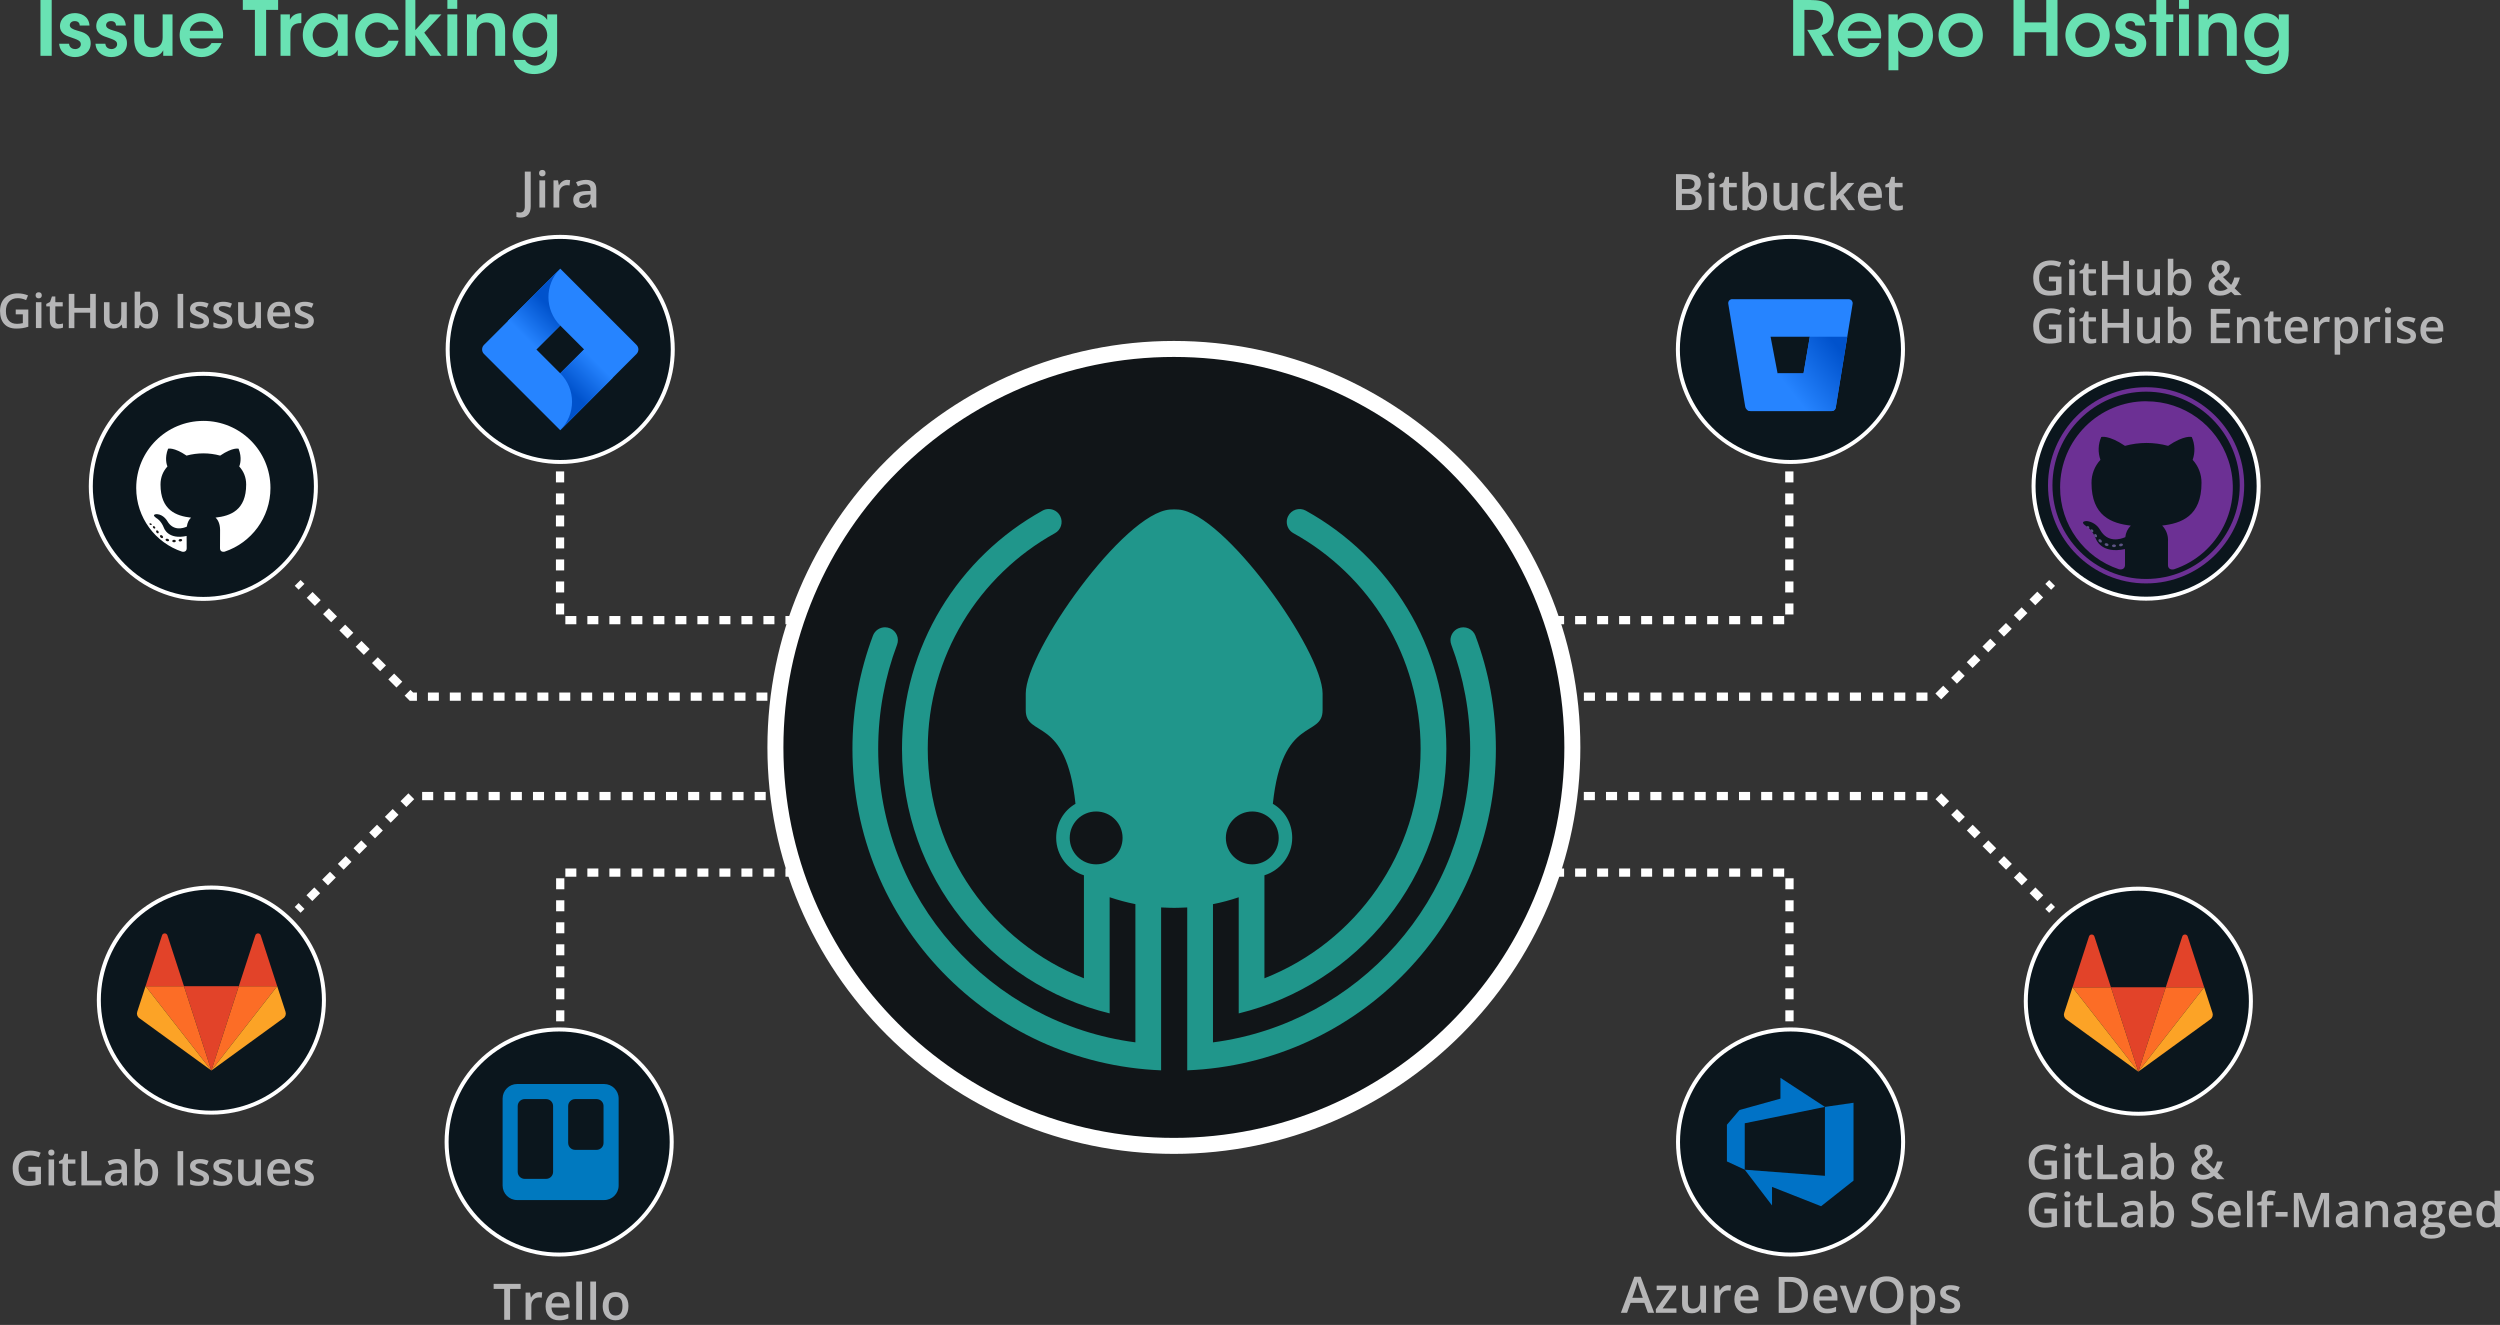 <svg xmlns="http://www.w3.org/2000/svg" xmlns:xlink="http://www.w3.org/1999/xlink" id="Graphics" viewBox="0 0 943.92 500.25"><rect x="0" y="0" width="943.92" height="500.25" fill="#333333" stroke="none"/><defs><style>.cls-1{fill:none;}.cls-2{fill:url(#linear-gradient);}.cls-3{fill:#0072c6;}.cls-4,.cls-5{fill:#fff;}.cls-6{fill:#fca326;}.cls-7{fill:#fc6d26;}.cls-8,.cls-9{fill:#6c3094;}.cls-10{fill:#69e2b3;}.cls-11{fill:#b6b6b7;}.cls-12{fill:#e24329;}.cls-13{fill:#111518;}.cls-14{fill:#20968b;}.cls-15{fill:#0b161d;}.cls-16{fill:#181616;}.cls-17{fill:#5d5485;}.cls-18{fill:#2684ff;}.cls-19{fill:url(#linear-gradient-3);}.cls-20{fill:url(#linear-gradient-4);}.cls-21{fill:url(#linear-gradient-2);}.cls-9,.cls-5{fill-rule:evenodd;}</style><linearGradient id="linear-gradient" x1="189.78" y1="431.19" x2="233.58" y2="431.19" gradientTransform="matrix(1, 0, 0, 1, 0, 0)" gradientUnits="userSpaceOnUse"><stop offset="0" stop-color="#0079bf"></stop><stop offset="1" stop-color="#0079bf"></stop></linearGradient><linearGradient id="linear-gradient-2" x1="700.73" y1="2399.63" x2="677.38" y2="2381.41" gradientTransform="translate(0 2530.66) scale(1 -1)" gradientUnits="userSpaceOnUse"><stop offset=".18" stop-color="#0052cc"></stop><stop offset="1" stop-color="#2684ff"></stop></linearGradient><linearGradient id="linear-gradient-3" x1="209.91" y1="2416.88" x2="197.31" y2="2404.28" xlink:href="#linear-gradient-2"></linearGradient><linearGradient id="linear-gradient-4" x1="213.24" y1="2380.69" x2="225.82" y2="2393.26" xlink:href="#linear-gradient-2"></linearGradient></defs><g><path class="cls-11" d="M773.6,104.43h4.76v6.49c-.78,.25-1.53,.43-2.24,.54-.72,.11-1.49,.16-2.32,.16-1.96,0-3.47-.58-4.53-1.74-1.06-1.16-1.59-2.79-1.59-4.9s.6-3.71,1.79-4.89c1.2-1.18,2.85-1.76,4.95-1.76,1.35,0,2.63,.26,3.84,.78l-.74,1.76c-1.05-.48-2.1-.73-3.15-.73-1.38,0-2.47,.43-3.27,1.3-.8,.87-1.2,2.05-1.2,3.56,0,1.58,.36,2.78,1.08,3.6s1.76,1.23,3.12,1.23c.68,0,1.42-.09,2.19-.26v-3.33h-2.68v-1.81Z"></path><path class="cls-11" d="M781.12,99.07c0-.37,.1-.66,.3-.86s.49-.3,.87-.3,.65,.1,.85,.3,.3,.49,.3,.86-.1,.63-.3,.83c-.2,.2-.49,.31-.85,.31s-.67-.1-.87-.31c-.2-.2-.3-.48-.3-.83Zm2.2,12.37h-2.08v-9.78h2.08v9.78Z"></path><path class="cls-11" d="M789.94,109.94c.51,0,1.01-.08,1.52-.24v1.57c-.23,.1-.53,.18-.89,.25-.36,.07-.74,.1-1.13,.1-1.97,0-2.95-1.04-2.95-3.11v-5.27h-1.34v-.92l1.43-.76,.71-2.07h1.28v2.18h2.79v1.58h-2.79v5.24c0,.5,.12,.87,.38,1.11,.25,.24,.58,.36,.99,.36Z"></path><path class="cls-11" d="M803.83,111.44h-2.12v-5.83h-5.96v5.83h-2.11v-12.93h2.11v5.29h5.96v-5.29h2.12v12.93Z"></path><path class="cls-11" d="M813.92,111.44l-.29-1.28h-.11c-.29,.45-.7,.81-1.23,1.07-.53,.26-1.14,.39-1.83,.39-1.19,0-2.07-.29-2.65-.88-.58-.59-.88-1.48-.88-2.68v-6.4h2.1v6.03c0,.75,.15,1.31,.46,1.68,.31,.38,.79,.56,1.44,.56,.87,0,1.51-.26,1.92-.78,.41-.52,.61-1.4,.61-2.62v-4.87h2.09v9.78h-1.64Z"></path><path class="cls-11" d="M823.51,101.48c1.22,0,2.17,.44,2.85,1.33,.68,.88,1.02,2.13,1.02,3.72s-.35,2.85-1.04,3.75-1.65,1.34-2.88,1.34-2.2-.45-2.88-1.34h-.14l-.38,1.16h-1.56v-13.76h2.08v3.27c0,.24-.01,.6-.04,1.08s-.04,.78-.05,.91h.09c.66-.97,1.63-1.46,2.92-1.46Zm-.54,1.7c-.84,0-1.44,.25-1.81,.74-.37,.49-.56,1.32-.57,2.47v.14c0,1.19,.19,2.05,.57,2.59,.38,.53,.99,.8,1.85,.8,.74,0,1.3-.29,1.68-.88,.38-.58,.57-1.43,.57-2.53,0-2.22-.76-3.33-2.28-3.33Z"></path><path class="cls-11" d="M833.87,108.02c0-.77,.19-1.45,.57-2.02,.38-.58,1.06-1.15,2.04-1.71-.56-.65-.94-1.21-1.15-1.66s-.3-.92-.3-1.4c0-.9,.32-1.6,.96-2.12,.64-.52,1.5-.78,2.58-.78s1.86,.25,2.46,.76,.89,1.18,.89,2.04c0,.67-.2,1.28-.6,1.83-.4,.55-1.06,1.1-1.99,1.64l3.06,2.96c.48-.63,.88-1.56,1.19-2.78h2.14c-.41,1.67-1.07,3.04-1.98,4.09l2.66,2.57h-2.68l-1.32-1.28c-.6,.48-1.24,.85-1.92,1.09-.68,.25-1.44,.37-2.26,.37-1.36,0-2.42-.32-3.19-.96-.77-.64-1.16-1.52-1.16-2.64Zm4.46,1.81c1.08,0,2-.32,2.77-.95l-3.39-3.33c-.62,.4-1.06,.78-1.29,1.13-.24,.35-.35,.75-.35,1.2,0,.58,.2,1.05,.61,1.41,.41,.36,.96,.54,1.65,.54Zm-1.32-8.54c0,.37,.1,.72,.3,1.05s.47,.68,.83,1.05c.67-.38,1.13-.73,1.4-1.06,.27-.33,.4-.69,.4-1.1,0-.38-.13-.69-.38-.92-.26-.23-.6-.35-1.02-.35-.46,0-.84,.12-1.11,.36-.27,.24-.41,.56-.41,.96Z"></path><path class="cls-11" d="M773.6,122.54h4.76v6.49c-.78,.25-1.53,.43-2.24,.54-.72,.11-1.49,.16-2.32,.16-1.96,0-3.47-.58-4.53-1.74-1.06-1.16-1.59-2.79-1.59-4.9s.6-3.71,1.79-4.89c1.2-1.18,2.85-1.76,4.95-1.76,1.35,0,2.63,.26,3.84,.78l-.74,1.76c-1.05-.48-2.1-.73-3.15-.73-1.38,0-2.47,.43-3.27,1.3-.8,.87-1.2,2.05-1.2,3.56,0,1.58,.36,2.78,1.08,3.6s1.76,1.23,3.12,1.23c.68,0,1.42-.09,2.19-.26v-3.33h-2.68v-1.81Z"></path><path class="cls-11" d="M781.12,117.19c0-.37,.1-.66,.3-.86s.49-.3,.87-.3,.65,.1,.85,.3,.3,.49,.3,.86-.1,.63-.3,.83c-.2,.2-.49,.31-.85,.31s-.67-.1-.87-.31c-.2-.2-.3-.48-.3-.83Zm2.2,12.37h-2.08v-9.78h2.08v9.78Z"></path><path class="cls-11" d="M789.94,128.06c.51,0,1.01-.08,1.52-.24v1.57c-.23,.1-.53,.18-.89,.25-.36,.07-.74,.1-1.13,.1-1.97,0-2.95-1.04-2.95-3.11v-5.27h-1.34v-.92l1.43-.76,.71-2.07h1.28v2.18h2.79v1.58h-2.79v5.24c0,.5,.12,.87,.38,1.11,.25,.24,.58,.36,.99,.36Z"></path><path class="cls-11" d="M803.83,129.56h-2.12v-5.83h-5.96v5.83h-2.11v-12.93h2.11v5.29h5.96v-5.29h2.12v12.93Z"></path><path class="cls-11" d="M813.92,129.56l-.29-1.28h-.11c-.29,.45-.7,.81-1.23,1.07-.53,.26-1.14,.39-1.83,.39-1.19,0-2.07-.29-2.65-.88-.58-.59-.88-1.48-.88-2.68v-6.4h2.1v6.03c0,.75,.15,1.31,.46,1.68,.31,.38,.79,.56,1.44,.56,.87,0,1.51-.26,1.92-.78,.41-.52,.61-1.4,.61-2.62v-4.87h2.09v9.78h-1.64Z"></path><path class="cls-11" d="M823.51,119.6c1.22,0,2.17,.44,2.85,1.33,.68,.88,1.02,2.13,1.02,3.72s-.35,2.85-1.04,3.75-1.65,1.34-2.88,1.34-2.2-.45-2.88-1.34h-.14l-.38,1.16h-1.56v-13.76h2.08v3.27c0,.24-.01,.6-.04,1.08s-.04,.78-.05,.91h.09c.66-.97,1.63-1.46,2.92-1.46Zm-.54,1.7c-.84,0-1.44,.25-1.81,.74-.37,.49-.56,1.32-.57,2.47v.14c0,1.19,.19,2.05,.57,2.59,.38,.53,.99,.8,1.85,.8,.74,0,1.3-.29,1.68-.88,.38-.58,.57-1.43,.57-2.53,0-2.22-.76-3.33-2.28-3.33Z"></path><path class="cls-11" d="M842.04,129.56h-7.31v-12.93h7.31v1.79h-5.2v3.52h4.87v1.77h-4.87v4.06h5.2v1.8Z"></path><path class="cls-11" d="M853.22,129.56h-2.09v-6.01c0-.75-.15-1.32-.46-1.69-.3-.37-.79-.56-1.45-.56-.88,0-1.52,.26-1.93,.78-.41,.52-.61,1.39-.61,2.61v4.87h-2.08v-9.78h1.63l.29,1.28h.11c.29-.47,.71-.83,1.26-1.08,.54-.25,1.14-.38,1.8-.38,2.35,0,3.52,1.19,3.52,3.58v6.38Z"></path><path class="cls-11" d="M859.76,128.06c.51,0,1.01-.08,1.52-.24v1.57c-.23,.1-.53,.18-.89,.25-.36,.07-.74,.1-1.13,.1-1.97,0-2.96-1.04-2.96-3.11v-5.27h-1.34v-.92l1.43-.76,.71-2.07h1.28v2.18h2.79v1.58h-2.79v5.24c0,.5,.12,.87,.38,1.11,.25,.24,.58,.36,.99,.36Z"></path><path class="cls-11" d="M867.51,129.74c-1.52,0-2.71-.44-3.57-1.33-.86-.89-1.29-2.11-1.29-3.67s.4-2.85,1.19-3.77c.8-.91,1.89-1.37,3.28-1.37,1.29,0,2.31,.39,3.06,1.18,.75,.78,1.12,1.86,1.12,3.24v1.12h-6.52c.03,.95,.29,1.68,.77,2.19s1.17,.76,2.04,.76c.58,0,1.12-.05,1.61-.16s1.03-.29,1.61-.54v1.69c-.51,.24-1.02,.41-1.54,.51-.52,.1-1.11,.15-1.78,.15Zm-.38-8.56c-.66,0-1.19,.21-1.59,.63-.4,.42-.63,1.03-.71,1.83h4.44c-.01-.81-.21-1.42-.58-1.83s-.9-.62-1.56-.62Z"></path><path class="cls-11" d="M878.64,119.6c.42,0,.76,.03,1.04,.09l-.2,1.94c-.29-.07-.6-.11-.92-.11-.83,0-1.51,.27-2.02,.81-.52,.54-.77,1.25-.77,2.11v5.11h-2.08v-9.78h1.63l.27,1.73h.11c.32-.58,.75-1.05,1.27-1.39,.52-.34,1.08-.51,1.69-.51Z"></path><path class="cls-11" d="M886.45,129.74c-1.24,0-2.2-.45-2.88-1.34h-.12c.08,.83,.12,1.33,.12,1.5v4.01h-2.08v-14.13h1.68c.05,.18,.14,.62,.29,1.31h.11c.65-.99,1.62-1.49,2.92-1.49,1.22,0,2.17,.44,2.85,1.33s1.02,2.13,1.02,3.72-.35,2.85-1.04,3.74c-.69,.9-1.65,1.34-2.87,1.34Zm-.5-8.44c-.83,0-1.43,.24-1.81,.73-.38,.48-.57,1.26-.57,2.32v.31c0,1.19,.19,2.05,.57,2.59,.38,.53,.99,.8,1.85,.8,.72,0,1.27-.29,1.66-.88,.39-.59,.58-1.43,.58-2.52s-.19-1.93-.58-2.49c-.39-.56-.95-.84-1.7-.84Z"></path><path class="cls-11" d="M897.73,119.6c.42,0,.76,.03,1.03,.09l-.2,1.94c-.29-.07-.6-.11-.92-.11-.83,0-1.5,.27-2.02,.81-.52,.54-.77,1.25-.77,2.11v5.11h-2.08v-9.78h1.63l.27,1.73h.11c.32-.58,.75-1.05,1.27-1.39,.52-.34,1.08-.51,1.69-.51Z"></path><path class="cls-11" d="M900.46,117.19c0-.37,.1-.66,.3-.86s.49-.3,.87-.3,.65,.1,.85,.3,.3,.49,.3,.86-.1,.63-.3,.83c-.2,.2-.49,.31-.85,.31s-.67-.1-.87-.31c-.2-.2-.3-.48-.3-.83Zm2.2,12.37h-2.08v-9.78h2.08v9.78Z"></path><path class="cls-11" d="M912.21,126.77c0,.96-.35,1.69-1.04,2.2-.7,.51-1.69,.76-2.99,.76s-2.35-.2-3.14-.59v-1.79c1.15,.53,2.22,.8,3.21,.8,1.28,0,1.92-.39,1.92-1.16,0-.25-.07-.45-.21-.62-.14-.17-.38-.34-.7-.51s-.78-.38-1.35-.6c-1.13-.44-1.89-.87-2.29-1.31-.4-.44-.6-1-.6-1.7,0-.84,.34-1.49,1.01-1.95s1.59-.69,2.75-.69,2.24,.23,3.26,.7l-.67,1.57c-1.05-.44-1.94-.65-2.66-.65-1.1,0-1.64,.31-1.64,.94,0,.31,.14,.57,.43,.78,.29,.21,.91,.5,1.87,.88,.81,.31,1.39,.6,1.76,.86,.37,.26,.64,.56,.81,.9,.18,.34,.27,.75,.27,1.22Z"></path><path class="cls-11" d="M918.72,129.74c-1.52,0-2.71-.44-3.57-1.33-.86-.89-1.29-2.11-1.29-3.67s.4-2.85,1.19-3.77c.8-.91,1.89-1.37,3.28-1.37,1.29,0,2.31,.39,3.06,1.18,.75,.78,1.12,1.86,1.12,3.24v1.12h-6.52c.03,.95,.29,1.68,.77,2.19s1.17,.76,2.04,.76c.58,0,1.12-.05,1.61-.16s1.03-.29,1.61-.54v1.69c-.51,.24-1.02,.41-1.54,.51-.52,.1-1.11,.15-1.78,.15Zm-.38-8.56c-.66,0-1.19,.21-1.59,.63-.4,.42-.63,1.03-.71,1.83h4.44c-.01-.81-.21-1.42-.58-1.83s-.9-.62-1.56-.62Z"></path></g><g><path class="cls-10" d="M677.03,0h6.38c3.27,0,5.15,.51,6.29,1.34,1.74,1.25,2.68,3.39,2.68,5.72,0,1.54-.43,2.9-1.14,3.93-.91,1.34-2.11,1.94-3.47,2.28l4.7,7.8h-4.44l-5.67-9.79h.83c1.4,0,2.9-.08,3.79-.77,.83-.68,1.34-1.79,1.34-3.08s-.63-2.45-1.57-3.05c-.77-.48-1.79-.65-2.99-.65h-2.48V21.07h-4.24V0Z"></path><path class="cls-10" d="M697.62,14.49c.17,2.51,2.39,3.9,4.53,3.87,1.82,0,3.05-.83,3.76-2.11h3.84c-.74,1.74-1.85,3.05-3.16,3.93-1.31,.91-2.85,1.37-4.47,1.37-4.81,0-8.26-3.9-8.26-8.26s3.47-8.34,8.2-8.34c2.33,0,4.38,.88,5.84,2.39,1.91,1.96,2.62,4.41,2.31,7.15h-12.58Zm8.91-2.85c-.14-1.48-1.71-3.56-4.44-3.53-2.76,0-4.27,1.99-4.41,3.53h8.85Z"></path><path class="cls-10" d="M713.04,5.44h3.5v2.28c1.11-1.57,2.93-2.76,5.52-2.76,5.47,0,7.77,4.64,7.77,8.43,0,4.44-3.16,8.17-7.74,8.17-3.05,0-4.7-1.57-5.33-2.56v7.54h-3.73V5.44Zm13.07,7.8c0-2.25-1.62-4.81-4.78-4.81-1.37,0-2.53,.54-3.39,1.42-.83,.85-1.34,2.08-1.34,3.45s.51,2.53,1.37,3.39,2.05,1.4,3.39,1.4c2.85,0,4.75-2.25,4.75-4.81v-.03Z"></path><path class="cls-10" d="M731.92,13.21c0-3.99,2.93-8.23,8.37-8.23s8.37,4.24,8.37,8.26-2.93,8.29-8.37,8.29-8.37-4.24-8.37-8.29v-.03Zm3.73,.06c0,2.73,2.08,4.75,4.64,4.75s4.61-2.02,4.61-4.78-2.05-4.78-4.61-4.78-4.64,2.02-4.64,4.78v.03Z"></path><path class="cls-10" d="M760.24,21.07V0h4.24V8.46h8.12V0h4.24V21.07h-4.24V12.19h-8.12v8.88h-4.24Z"></path><path class="cls-10" d="M779.83,13.21c0-3.99,2.93-8.23,8.37-8.23s8.37,4.24,8.37,8.26-2.93,8.29-8.37,8.29-8.37-4.24-8.37-8.29v-.03Zm3.73,.06c0,2.73,2.08,4.75,4.64,4.75s4.61-2.02,4.61-4.78-2.05-4.78-4.61-4.78-4.64,2.02-4.64,4.78v.03Z"></path><path class="cls-10" d="M806.22,9.65c-.03-.83-.46-1.68-1.91-1.68-1.25,0-1.85,.8-1.85,1.57,.03,1,1.17,1.54,2.65,1.96,2.51,.68,5.21,1.42,5.24,4.78,.06,3.22-2.65,5.27-5.92,5.27-2.42,0-5.69-1.25-5.98-5.04h3.73c.14,1.68,1.59,2.02,2.31,2.02,1.17,0,2.16-.77,2.13-1.82,0-1.34-1.17-1.71-4.04-2.71-2.11-.65-3.82-1.82-3.84-4.07,0-3.08,2.59-4.98,5.61-4.98,2.11,0,5.24,.94,5.55,4.7h-3.67Z"></path><path class="cls-10" d="M814.16,8.31h-2.59v-2.88h2.59V0h3.73V5.44h2.68v2.88h-2.68v12.76h-3.73V8.31Z"></path><path class="cls-10" d="M822.73,0h3.73V3.33h-3.73V0Zm0,5.44h3.73v15.63h-3.73V5.44Z"></path><path class="cls-10" d="M830.13,5.44h3.5c0,.68,0,1.34-.03,2.08,.68-1.22,2.08-2.59,4.87-2.56,5.1,.03,6.06,3.93,6.06,6.69v9.42h-3.73V12.58c0-2.33-.77-4.13-3.39-4.13-2.65,.03-3.56,1.79-3.56,3.99v8.63h-3.73V5.44Z"></path><path class="cls-10" d="M864.15,19.22c0,2.56-.48,4.21-1.45,5.52-1.34,1.79-3.96,3.22-7.17,3.22-4.87,0-7.2-2.9-7.77-5.32h4.33c.34,.71,.94,1.25,1.62,1.59,.77,.43,1.59,.54,2.05,.54,2.22,0,4.64-1.54,4.64-4.7v-1.31c-.77,1.4-2.42,2.79-5.07,2.79-4.5,0-7.97-3.42-7.97-8.23,0-5.1,3.64-8.34,7.97-8.34,2.25,0,4.19,1.02,5.07,2.56v-2.11h3.76v13.78Zm-13.07-5.98c0,2.73,1.96,4.81,4.67,4.81,1.4,0,2.51-.48,3.33-1.34,.83-.83,1.31-1.99,1.34-3.33,0-1.2-.37-2.45-1.14-3.36-.74-.94-1.91-1.57-3.53-1.57-2.53,0-4.67,1.96-4.67,4.75v.03Z"></path></g><g><path class="cls-10" d="M15.28,0h4.24V21.07h-4.24V0Z"></path><path class="cls-10" d="M30.11,9.65c-.03-.83-.46-1.68-1.91-1.68-1.25,0-1.85,.8-1.85,1.57,.03,1,1.17,1.54,2.65,1.96,2.51,.68,5.21,1.42,5.24,4.78,.06,3.22-2.65,5.27-5.92,5.27-2.42,0-5.69-1.25-5.98-5.04h3.73c.14,1.68,1.59,2.02,2.31,2.02,1.17,0,2.16-.77,2.14-1.82,0-1.34-1.17-1.71-4.04-2.71-2.11-.65-3.82-1.82-3.84-4.07,0-3.08,2.59-4.98,5.61-4.98,2.11,0,5.24,.94,5.55,4.7h-3.67Z"></path><path class="cls-10" d="M43.81,9.65c-.03-.83-.46-1.68-1.91-1.68-1.25,0-1.85,.8-1.85,1.57,.03,1,1.17,1.54,2.65,1.96,2.51,.68,5.21,1.42,5.24,4.78,.06,3.22-2.65,5.27-5.92,5.27-2.42,0-5.69-1.25-5.98-5.04h3.73c.14,1.68,1.59,2.02,2.31,2.02,1.17,0,2.16-.77,2.14-1.82,0-1.34-1.17-1.71-4.04-2.71-2.11-.65-3.82-1.82-3.84-4.07,0-3.08,2.59-4.98,5.61-4.98,2.11,0,5.24,.94,5.55,4.7h-3.67Z"></path><path class="cls-10" d="M65.13,21.07h-3.5v-2.08c-.65,1.22-2.05,2.59-4.87,2.56-5.13-.03-6.09-3.93-6.09-6.66V5.44h3.73V13.95c0,2.31,.77,4.13,3.42,4.1,2.68,0,3.59-1.76,3.59-3.99V5.44h3.73v15.63Z"></path><path class="cls-10" d="M71.59,14.49c.17,2.51,2.39,3.9,4.53,3.87,1.82,0,3.05-.83,3.76-2.11h3.84c-.74,1.74-1.85,3.05-3.16,3.93-1.31,.91-2.85,1.37-4.47,1.37-4.81,0-8.26-3.9-8.26-8.26s3.47-8.34,8.2-8.34c2.33,0,4.38,.88,5.84,2.39,1.91,1.96,2.62,4.41,2.31,7.15h-12.58Zm8.91-2.85c-.14-1.48-1.71-3.56-4.44-3.53-2.76,0-4.27,1.99-4.41,3.53h8.85Z"></path><path class="cls-10" d="M96.24,3.73h-4.56V0h13.33V3.73h-4.53V21.07h-4.24V3.73Z"></path><path class="cls-10" d="M105.92,5.44h3.53v2.05c.68-1.39,1.96-2.5,4.33-2.53v3.76h-.17c-2.62,0-3.96,1.22-3.96,3.93v8.43h-3.73V5.44Z"></path><path class="cls-10" d="M131.26,21.07h-3.73v-2.25c-1,1.82-3.07,2.73-5.27,2.73-5.01,0-7.94-3.9-7.94-8.31,0-4.93,3.56-8.29,7.94-8.29,2.85,0,4.58,1.51,5.27,2.76v-2.28h3.73v15.63Zm-13.21-7.75c0,1.94,1.4,4.76,4.75,4.76,2.08,0,3.45-1.08,4.16-2.51,.37-.68,.54-1.42,.6-2.19,.03-.74-.11-1.51-.43-2.19-.65-1.48-2.11-2.76-4.36-2.76-3.02,0-4.73,2.45-4.73,4.87v.03Z"></path><path class="cls-10" d="M150.51,15.38c-.88,3.47-3.99,6.18-8.03,6.18-4.95,0-8.37-3.84-8.37-8.31s3.56-8.29,8.23-8.29c3.93,0,7.26,2.48,8.17,6.29h-3.82c-.65-1.65-2.16-2.82-4.21-2.82-1.37-.03-2.42,.46-3.33,1.34-.8,.85-1.28,2.11-1.28,3.47,0,2.82,1.96,4.81,4.61,4.81,2.33,0,3.64-1.39,4.21-2.68h3.82Z"></path><path class="cls-10" d="M153.09,0h3.73V11.39l5.38-5.95h4.47l-6.49,6.89,6.52,8.74h-4.27l-5.61-7.8v7.8h-3.73V0Z"></path><path class="cls-10" d="M168.92,0h3.73V3.33h-3.73V0Zm0,5.44h3.73v15.63h-3.73V5.44Z"></path><path class="cls-10" d="M176.32,5.44h3.5c0,.68,0,1.34-.03,2.08,.68-1.22,2.08-2.59,4.87-2.56,5.1,.03,6.06,3.93,6.06,6.69v9.42h-3.73V12.58c0-2.33-.77-4.13-3.39-4.13-2.65,.03-3.56,1.79-3.56,3.99v8.63h-3.73V5.44Z"></path><path class="cls-10" d="M210.35,19.22c0,2.56-.48,4.21-1.45,5.52-1.34,1.79-3.96,3.22-7.18,3.22-4.87,0-7.2-2.9-7.77-5.32h4.33c.34,.71,.94,1.25,1.62,1.59,.77,.43,1.59,.54,2.05,.54,2.22,0,4.64-1.54,4.64-4.7v-1.31c-.77,1.4-2.42,2.79-5.07,2.79-4.5,0-7.97-3.42-7.97-8.23,0-5.1,3.64-8.34,7.97-8.34,2.25,0,4.19,1.02,5.07,2.56v-2.11h3.76v13.78Zm-13.07-5.98c0,2.73,1.96,4.81,4.67,4.81,1.4,0,2.51-.48,3.33-1.34,.83-.83,1.31-1.99,1.34-3.33,0-1.2-.37-2.45-1.14-3.36-.74-.94-1.91-1.57-3.53-1.57-2.53,0-4.67,1.96-4.67,4.75v.03Z"></path></g><g><path class="cls-11" d="M771.88,438.21h4.76v6.49c-.78,.25-1.53,.43-2.24,.54s-1.49,.16-2.32,.16c-1.96,0-3.47-.58-4.53-1.74-1.06-1.16-1.59-2.79-1.59-4.9s.6-3.71,1.8-4.89c1.2-1.18,2.84-1.76,4.94-1.76,1.35,0,2.63,.26,3.84,.78l-.74,1.76c-1.05-.48-2.1-.73-3.15-.73-1.38,0-2.47,.43-3.27,1.3s-1.2,2.05-1.2,3.56c0,1.58,.36,2.78,1.08,3.6,.72,.82,1.76,1.23,3.12,1.23,.68,0,1.42-.09,2.19-.26v-3.33h-2.68v-1.81Z"></path><path class="cls-11" d="M779.39,432.85c0-.37,.1-.66,.31-.86,.2-.2,.49-.3,.87-.3s.65,.1,.85,.3,.31,.49,.31,.86-.1,.63-.31,.83c-.2,.2-.49,.31-.85,.31s-.67-.1-.87-.31c-.2-.2-.31-.48-.31-.83Zm2.2,12.37h-2.08v-9.78h2.08v9.78Z"></path><path class="cls-11" d="M788.21,443.72c.51,0,1.01-.08,1.52-.24v1.57c-.23,.1-.53,.18-.89,.25-.36,.07-.74,.1-1.13,.1-1.97,0-2.96-1.04-2.96-3.11v-5.27h-1.34v-.92l1.43-.76,.71-2.07h1.28v2.18h2.79v1.58h-2.79v5.24c0,.5,.12,.87,.38,1.11,.25,.24,.58,.36,.99,.36Z"></path><path class="cls-11" d="M791.91,445.22v-12.93h2.11v11.12h5.47v1.81h-7.59Z"></path><path class="cls-11" d="M807.63,445.22l-.42-1.36h-.07c-.47,.6-.95,1-1.42,1.22-.48,.21-1.09,.32-1.84,.32-.96,0-1.71-.26-2.25-.78-.54-.52-.81-1.25-.81-2.2,0-1.01,.38-1.77,1.12-2.28,.75-.51,1.89-.79,3.42-.84l1.69-.05v-.52c0-.62-.15-1.09-.44-1.4-.29-.31-.75-.46-1.36-.46-.5,0-.98,.07-1.44,.22-.46,.15-.9,.32-1.33,.52l-.67-1.49c.53-.28,1.11-.49,1.74-.63s1.23-.22,1.79-.22c1.24,0,2.18,.27,2.82,.81,.63,.54,.95,1.39,.95,2.56v6.59h-1.49Zm-3.1-1.42c.75,0,1.36-.21,1.82-.63,.46-.42,.69-1.01,.69-1.77v-.85l-1.26,.05c-.98,.04-1.69,.2-2.14,.49s-.67,.74-.67,1.34c0,.44,.13,.77,.39,1.01,.26,.24,.65,.36,1.17,.36Z"></path><path class="cls-11" d="M817.01,435.26c1.22,0,2.17,.44,2.85,1.33,.68,.88,1.02,2.13,1.02,3.72s-.35,2.85-1.04,3.75-1.65,1.34-2.88,1.34-2.2-.45-2.88-1.34h-.14l-.38,1.16h-1.56v-13.76h2.08v3.27c0,.24-.01,.6-.04,1.08s-.04,.78-.05,.91h.09c.66-.97,1.63-1.46,2.92-1.46Zm-.54,1.7c-.84,0-1.44,.25-1.81,.74-.37,.49-.56,1.32-.57,2.47v.14c0,1.19,.19,2.05,.57,2.59,.38,.53,.99,.8,1.85,.8,.74,0,1.3-.29,1.68-.88,.38-.58,.57-1.43,.57-2.53,0-2.22-.76-3.33-2.28-3.33Z"></path><path class="cls-11" d="M827.37,441.8c0-.77,.19-1.45,.57-2.02,.38-.58,1.06-1.15,2.04-1.71-.56-.65-.94-1.21-1.15-1.66s-.3-.92-.3-1.4c0-.9,.32-1.6,.96-2.12,.64-.52,1.5-.78,2.58-.78s1.86,.25,2.46,.76,.89,1.18,.89,2.04c0,.67-.2,1.28-.6,1.83-.4,.55-1.06,1.1-1.99,1.64l3.06,2.96c.48-.63,.88-1.56,1.19-2.78h2.14c-.41,1.67-1.07,3.04-1.98,4.09l2.66,2.57h-2.68l-1.32-1.28c-.6,.48-1.24,.85-1.92,1.09-.68,.25-1.44,.37-2.26,.37-1.36,0-2.42-.32-3.19-.96-.77-.64-1.16-1.52-1.16-2.64Zm4.46,1.81c1.08,0,2-.32,2.77-.95l-3.39-3.33c-.62,.4-1.06,.78-1.29,1.13-.24,.35-.35,.75-.35,1.2,0,.58,.2,1.05,.61,1.41,.41,.36,.96,.54,1.65,.54Zm-1.32-8.54c0,.37,.1,.72,.3,1.05s.47,.68,.83,1.05c.67-.38,1.13-.73,1.4-1.06,.27-.33,.4-.69,.4-1.1,0-.38-.13-.69-.38-.92-.26-.23-.6-.35-1.02-.35-.46,0-.84,.12-1.11,.36-.27,.24-.41,.56-.41,.96Z"></path><path class="cls-11" d="M771.88,456.32h4.76v6.49c-.78,.25-1.53,.43-2.24,.54s-1.49,.16-2.32,.16c-1.96,0-3.47-.58-4.53-1.74-1.06-1.16-1.59-2.79-1.59-4.9s.6-3.71,1.8-4.89c1.2-1.18,2.84-1.76,4.94-1.76,1.35,0,2.63,.26,3.84,.78l-.74,1.76c-1.05-.48-2.1-.73-3.15-.73-1.38,0-2.47,.43-3.27,1.3s-1.2,2.05-1.2,3.56c0,1.58,.36,2.78,1.08,3.6,.72,.82,1.76,1.23,3.12,1.23,.68,0,1.42-.09,2.19-.26v-3.33h-2.68v-1.81Z"></path><path class="cls-11" d="M779.39,450.96c0-.37,.1-.66,.31-.86,.2-.2,.49-.3,.87-.3s.65,.1,.85,.3,.31,.49,.31,.86-.1,.63-.31,.83c-.2,.2-.49,.31-.85,.31s-.67-.1-.87-.31c-.2-.2-.31-.48-.31-.83Zm2.2,12.37h-2.08v-9.78h2.08v9.78Z"></path><path class="cls-11" d="M788.21,461.83c.51,0,1.01-.08,1.52-.24v1.57c-.23,.1-.53,.18-.89,.25-.36,.07-.74,.1-1.13,.1-1.97,0-2.96-1.04-2.96-3.11v-5.27h-1.34v-.92l1.43-.76,.71-2.07h1.28v2.18h2.79v1.58h-2.79v5.24c0,.5,.12,.87,.38,1.11,.25,.24,.58,.36,.99,.36Z"></path><path class="cls-11" d="M791.91,463.34v-12.93h2.11v11.12h5.47v1.81h-7.59Z"></path><path class="cls-11" d="M807.63,463.34l-.42-1.36h-.07c-.47,.6-.95,1-1.42,1.22-.48,.21-1.09,.32-1.84,.32-.96,0-1.71-.26-2.25-.78-.54-.52-.81-1.25-.81-2.2,0-1.01,.38-1.77,1.12-2.28,.75-.51,1.89-.79,3.42-.84l1.69-.05v-.52c0-.62-.15-1.09-.44-1.4-.29-.31-.75-.46-1.36-.46-.5,0-.98,.07-1.44,.22-.46,.15-.9,.32-1.33,.52l-.67-1.49c.53-.28,1.11-.49,1.74-.63s1.23-.22,1.79-.22c1.24,0,2.18,.27,2.82,.81,.63,.54,.95,1.39,.95,2.56v6.59h-1.49Zm-3.1-1.42c.75,0,1.36-.21,1.82-.63,.46-.42,.69-1.01,.69-1.77v-.85l-1.26,.05c-.98,.04-1.69,.2-2.14,.49s-.67,.74-.67,1.34c0,.44,.13,.77,.39,1.01,.26,.24,.65,.36,1.17,.36Z"></path><path class="cls-11" d="M817.01,453.38c1.22,0,2.17,.44,2.85,1.33,.68,.88,1.02,2.13,1.02,3.72s-.35,2.85-1.04,3.75-1.65,1.34-2.88,1.34-2.2-.45-2.88-1.34h-.14l-.38,1.16h-1.56v-13.76h2.08v3.27c0,.24-.01,.6-.04,1.08s-.04,.78-.05,.91h.09c.66-.97,1.63-1.46,2.92-1.46Zm-.54,1.7c-.84,0-1.44,.25-1.81,.74-.37,.49-.56,1.32-.57,2.47v.14c0,1.19,.19,2.05,.57,2.59,.38,.53,.99,.8,1.85,.8,.74,0,1.3-.29,1.68-.88,.38-.58,.57-1.43,.57-2.53,0-2.22-.76-3.33-2.28-3.33Z"></path><path class="cls-11" d="M835.68,459.83c0,1.15-.42,2.05-1.25,2.71s-1.98,.98-3.44,.98-2.66-.23-3.59-.68v-2c.59,.28,1.21,.5,1.88,.65s1.28,.24,1.85,.24c.84,0,1.46-.16,1.85-.48s.6-.75,.6-1.28c0-.48-.18-.89-.55-1.23-.37-.34-1.12-.73-2.26-1.19-1.18-.48-2.01-1.02-2.49-1.64s-.73-1.35-.73-2.21c0-1.08,.38-1.93,1.15-2.55,.77-.62,1.8-.93,3.09-.93s2.47,.27,3.7,.81l-.67,1.72c-1.15-.48-2.18-.73-3.08-.73-.68,0-1.2,.15-1.56,.45-.35,.3-.53,.69-.53,1.18,0,.34,.07,.62,.21,.86,.14,.24,.37,.46,.7,.68,.32,.21,.91,.49,1.75,.84,.95,.39,1.65,.76,2.09,1.11,.44,.34,.77,.73,.97,1.16,.21,.43,.31,.94,.31,1.52Z"></path><path class="cls-11" d="M842.24,463.51c-1.52,0-2.71-.44-3.57-1.33-.86-.89-1.29-2.11-1.29-3.67s.4-2.85,1.19-3.77,1.89-1.37,3.28-1.37c1.29,0,2.31,.39,3.06,1.18,.75,.78,1.12,1.86,1.12,3.24v1.12h-6.52c.03,.95,.29,1.68,.77,2.19,.48,.51,1.17,.76,2.04,.76,.58,0,1.12-.05,1.62-.16s1.03-.29,1.61-.54v1.69c-.51,.24-1.02,.41-1.54,.51-.52,.1-1.11,.15-1.78,.15Zm-.38-8.56c-.66,0-1.19,.21-1.59,.63-.4,.42-.64,1.03-.71,1.83h4.44c-.01-.81-.21-1.42-.58-1.83-.38-.42-.9-.62-1.56-.62Z"></path><path class="cls-11" d="M850.48,463.34h-2.08v-13.76h2.08v13.76Z"></path><path class="cls-11" d="M858.36,455.13h-2.39v8.21h-2.09v-8.21h-1.61v-.97l1.61-.64v-.64c0-1.16,.27-2.01,.81-2.57,.54-.56,1.37-.84,2.48-.84,.73,0,1.45,.12,2.16,.36l-.55,1.57c-.51-.17-1-.25-1.47-.25s-.82,.15-1.03,.44-.32,.73-.32,1.31v.64h2.39v1.58Z"></path><path class="cls-11" d="M859.18,459.37v-1.77h4.55v1.77h-4.55Z"></path><path class="cls-11" d="M871.67,463.34l-3.75-10.8h-.07c.1,1.6,.15,3.11,.15,4.51v6.29h-1.92v-12.93h2.98l3.59,10.29h.05l3.7-10.29h2.99v12.93h-2.03v-6.4c0-.64,.02-1.48,.05-2.51,.03-1.03,.06-1.66,.08-1.88h-.07l-3.88,10.78h-1.87Z"></path><path class="cls-11" d="M888.7,463.34l-.42-1.36h-.07c-.47,.6-.95,1-1.42,1.22-.48,.21-1.09,.32-1.84,.32-.96,0-1.71-.26-2.25-.78-.54-.52-.81-1.25-.81-2.2,0-1.01,.37-1.77,1.12-2.28,.75-.51,1.89-.79,3.42-.84l1.69-.05v-.52c0-.62-.14-1.09-.44-1.4-.29-.31-.74-.46-1.36-.46-.5,0-.98,.07-1.44,.22-.46,.15-.9,.32-1.33,.52l-.67-1.49c.53-.28,1.11-.49,1.74-.63s1.23-.22,1.79-.22c1.24,0,2.18,.27,2.82,.81,.63,.54,.95,1.39,.95,2.56v6.59h-1.49Zm-3.1-1.42c.75,0,1.36-.21,1.82-.63,.46-.42,.69-1.01,.69-1.77v-.85l-1.26,.05c-.98,.04-1.69,.2-2.14,.49s-.67,.74-.67,1.34c0,.44,.13,.77,.39,1.01s.65,.36,1.17,.36Z"></path><path class="cls-11" d="M901.69,463.34h-2.09v-6.01c0-.75-.15-1.32-.46-1.69-.3-.37-.79-.56-1.45-.56-.88,0-1.52,.26-1.93,.78-.41,.52-.61,1.39-.61,2.61v4.87h-2.08v-9.78h1.63l.29,1.28h.11c.29-.47,.71-.83,1.26-1.08,.54-.25,1.14-.38,1.8-.38,2.35,0,3.52,1.19,3.52,3.58v6.38Z"></path><path class="cls-11" d="M910.7,463.34l-.42-1.36h-.07c-.47,.6-.95,1-1.42,1.22-.48,.21-1.09,.32-1.84,.32-.96,0-1.71-.26-2.25-.78-.54-.52-.81-1.25-.81-2.2,0-1.01,.38-1.77,1.12-2.28s1.89-.79,3.42-.84l1.69-.05v-.52c0-.62-.15-1.09-.44-1.4s-.74-.46-1.36-.46c-.5,0-.98,.07-1.44,.22s-.9,.32-1.33,.52l-.67-1.49c.53-.28,1.11-.49,1.74-.63s1.23-.22,1.79-.22c1.24,0,2.18,.27,2.82,.81,.63,.54,.95,1.39,.95,2.56v6.59h-1.49Zm-3.1-1.42c.75,0,1.36-.21,1.82-.63,.46-.42,.69-1.01,.69-1.77v-.85l-1.26,.05c-.98,.04-1.69,.2-2.14,.49s-.67,.74-.67,1.34c0,.44,.13,.77,.39,1.01,.26,.24,.65,.36,1.17,.36Z"></path><path class="cls-11" d="M923.35,453.55v1.14l-1.67,.31c.15,.21,.28,.46,.38,.76s.15,.62,.15,.96c0,1.01-.35,1.8-1.04,2.38-.7,.58-1.65,.87-2.88,.87-.31,0-.6-.02-.85-.07-.45,.28-.67,.6-.67,.97,0,.22,.11,.39,.31,.5,.21,.11,.59,.17,1.15,.17h1.71c1.08,0,1.9,.23,2.46,.69s.84,1.12,.84,1.99c0,1.11-.46,1.96-1.37,2.56-.91,.6-2.24,.9-3.96,.9-1.33,0-2.35-.24-3.05-.71s-1.05-1.14-1.05-2.02c0-.6,.19-1.11,.57-1.52,.38-.41,.91-.69,1.6-.85-.28-.12-.51-.31-.69-.57-.18-.26-.27-.54-.27-.83,0-.37,.1-.67,.31-.93,.21-.25,.51-.5,.92-.75-.51-.22-.92-.57-1.23-1.07-.31-.49-.47-1.07-.47-1.73,0-1.06,.33-1.88,1-2.47s1.62-.88,2.86-.88c.28,0,.57,.02,.87,.06,.3,.04,.53,.08,.69,.12h3.39Zm-7.69,11.3c0,.45,.2,.79,.61,1.04,.4,.24,.97,.36,1.7,.36,1.13,0,1.98-.16,2.53-.49,.55-.32,.83-.75,.83-1.29,0-.42-.15-.73-.46-.91s-.87-.27-1.69-.27h-1.58c-.6,0-1.07,.14-1.42,.42-.35,.28-.53,.66-.53,1.14Zm.89-8.14c0,.61,.16,1.08,.47,1.42,.32,.33,.77,.5,1.36,.5,1.2,0,1.8-.64,1.8-1.93,0-.64-.15-1.13-.45-1.47-.3-.34-.75-.52-1.36-.52s-1.06,.17-1.37,.51c-.31,.34-.46,.84-.46,1.5Z"></path><path class="cls-11" d="M929.44,463.51c-1.52,0-2.71-.44-3.57-1.33-.86-.89-1.29-2.11-1.29-3.67s.4-2.85,1.19-3.77,1.89-1.37,3.28-1.37c1.29,0,2.31,.39,3.06,1.18,.75,.78,1.12,1.86,1.12,3.24v1.12h-6.52c.03,.95,.29,1.68,.77,2.19,.48,.51,1.17,.76,2.04,.76,.58,0,1.12-.05,1.62-.16s1.03-.29,1.61-.54v1.69c-.51,.24-1.02,.41-1.54,.51-.52,.1-1.11,.15-1.78,.15Zm-.38-8.56c-.66,0-1.19,.21-1.59,.63-.4,.42-.64,1.03-.71,1.83h4.44c-.01-.81-.21-1.42-.58-1.83-.38-.42-.9-.62-1.56-.62Z"></path><path class="cls-11" d="M938.9,463.51c-1.22,0-2.17-.44-2.86-1.33-.68-.88-1.03-2.13-1.03-3.72s.35-2.85,1.04-3.75c.69-.89,1.65-1.34,2.88-1.34s2.26,.47,2.94,1.42h.11c-.1-.7-.15-1.26-.15-1.66v-3.57h2.09v13.76h-1.63l-.36-1.28h-.1c-.67,.97-1.64,1.46-2.93,1.46Zm.56-1.68c.85,0,1.48-.24,1.87-.72,.39-.48,.59-1.26,.6-2.34v-.29c0-1.23-.2-2.11-.6-2.63-.4-.52-1.03-.78-1.88-.78-.73,0-1.29,.3-1.69,.89-.4,.59-.59,1.44-.59,2.53s.19,1.91,.58,2.48c.38,.57,.96,.85,1.73,.85Z"></path></g><g><path class="cls-11" d="M5.93,116.87h4.76v6.49c-.78,.25-1.53,.43-2.24,.54-.72,.11-1.49,.16-2.32,.16-1.96,0-3.47-.58-4.53-1.74-1.06-1.16-1.59-2.79-1.59-4.9s.6-3.71,1.8-4.89c1.2-1.18,2.85-1.76,4.94-1.76,1.35,0,2.63,.26,3.84,.78l-.74,1.76c-1.05-.48-2.1-.73-3.15-.73-1.38,0-2.47,.43-3.27,1.3-.8,.87-1.2,2.05-1.2,3.56,0,1.58,.36,2.78,1.08,3.6,.72,.82,1.76,1.23,3.12,1.23,.68,0,1.42-.09,2.19-.26v-3.33h-2.68v-1.81Z"></path><path class="cls-11" d="M13.44,111.51c0-.37,.1-.66,.31-.86,.2-.2,.49-.3,.87-.3s.65,.1,.85,.3,.31,.49,.31,.86-.1,.63-.31,.83c-.2,.2-.49,.31-.85,.31s-.67-.1-.87-.31c-.2-.2-.31-.48-.31-.83Zm2.2,12.37h-2.08v-9.78h2.08v9.78Z"></path><path class="cls-11" d="M22.26,122.38c.51,0,1.01-.08,1.52-.24v1.57c-.23,.1-.53,.18-.89,.25s-.74,.1-1.13,.1c-1.97,0-2.95-1.04-2.95-3.11v-5.27h-1.34v-.92l1.43-.76,.71-2.07h1.28v2.18h2.79v1.58h-2.79v5.24c0,.5,.12,.87,.38,1.11,.25,.24,.58,.36,.99,.36Z"></path><path class="cls-11" d="M36.16,123.89h-2.12v-5.83h-5.96v5.83h-2.11v-12.93h2.11v5.29h5.96v-5.29h2.12v12.93Z"></path><path class="cls-11" d="M46.24,123.89l-.29-1.28h-.11c-.29,.45-.7,.81-1.23,1.07-.53,.26-1.14,.39-1.83,.39-1.19,0-2.07-.29-2.65-.88-.58-.59-.88-1.48-.88-2.68v-6.4h2.1v6.03c0,.75,.15,1.31,.46,1.68,.31,.38,.79,.56,1.44,.56,.87,0,1.51-.26,1.92-.78,.41-.52,.61-1.4,.61-2.62v-4.87h2.09v9.78h-1.64Z"></path><path class="cls-11" d="M55.84,113.93c1.22,0,2.17,.44,2.85,1.33,.68,.88,1.02,2.13,1.02,3.72s-.35,2.85-1.04,3.75-1.65,1.34-2.87,1.34-2.2-.45-2.88-1.34h-.14l-.38,1.16h-1.56v-13.76h2.08v3.27c0,.24-.01,.6-.04,1.08s-.04,.78-.05,.91h.09c.66-.97,1.63-1.46,2.92-1.46Zm-.54,1.7c-.84,0-1.44,.25-1.81,.74-.37,.49-.56,1.32-.57,2.47v.14c0,1.19,.19,2.05,.57,2.59,.38,.53,.99,.8,1.85,.8,.74,0,1.3-.29,1.68-.88,.38-.58,.57-1.43,.57-2.53,0-2.22-.76-3.33-2.28-3.33Z"></path><path class="cls-11" d="M67.06,123.89v-12.93h2.11v12.93h-2.11Z"></path><path class="cls-11" d="M78.94,121.1c0,.96-.35,1.69-1.04,2.2-.7,.51-1.69,.76-2.99,.76s-2.35-.2-3.14-.59v-1.79c1.15,.53,2.22,.8,3.21,.8,1.28,0,1.92-.39,1.92-1.16,0-.25-.07-.45-.21-.62-.14-.17-.37-.34-.7-.51s-.78-.38-1.35-.6c-1.13-.44-1.89-.87-2.29-1.31-.4-.44-.6-1-.6-1.7,0-.84,.34-1.49,1.01-1.95s1.59-.69,2.76-.69,2.24,.23,3.26,.7l-.67,1.57c-1.06-.44-1.94-.65-2.66-.65-1.1,0-1.65,.31-1.65,.94,0,.31,.14,.57,.43,.78,.29,.21,.91,.5,1.87,.88,.81,.31,1.39,.6,1.76,.86,.37,.26,.64,.56,.81,.9,.18,.34,.27,.75,.27,1.22Z"></path><path class="cls-11" d="M87.75,121.1c0,.96-.35,1.69-1.04,2.2-.7,.51-1.69,.76-2.99,.76s-2.35-.2-3.14-.59v-1.79c1.15,.53,2.22,.8,3.21,.8,1.28,0,1.92-.39,1.92-1.16,0-.25-.07-.45-.21-.62-.14-.17-.37-.34-.7-.51s-.78-.38-1.35-.6c-1.13-.44-1.89-.87-2.29-1.31-.4-.44-.6-1-.6-1.7,0-.84,.34-1.49,1.01-1.95s1.59-.69,2.76-.69,2.24,.23,3.26,.7l-.67,1.57c-1.06-.44-1.94-.65-2.66-.65-1.1,0-1.65,.31-1.65,.94,0,.31,.14,.57,.43,.78,.29,.21,.91,.5,1.87,.88,.81,.31,1.39,.6,1.76,.86,.37,.26,.64,.56,.81,.9,.18,.34,.27,.75,.27,1.22Z"></path><path class="cls-11" d="M96.9,123.89l-.29-1.28h-.11c-.29,.45-.7,.81-1.23,1.07-.53,.26-1.14,.39-1.83,.39-1.19,0-2.07-.29-2.65-.88-.58-.59-.88-1.48-.88-2.68v-6.4h2.1v6.03c0,.75,.15,1.31,.46,1.68,.31,.38,.79,.56,1.44,.56,.87,0,1.51-.26,1.92-.78,.41-.52,.61-1.4,.61-2.62v-4.87h2.09v9.78h-1.64Z"></path><path class="cls-11" d="M105.77,124.06c-1.52,0-2.71-.44-3.57-1.33-.86-.89-1.29-2.11-1.29-3.67s.4-2.85,1.19-3.77c.8-.91,1.89-1.37,3.28-1.37,1.29,0,2.31,.39,3.06,1.18,.75,.78,1.12,1.86,1.12,3.24v1.12h-6.52c.03,.95,.29,1.68,.77,2.19,.48,.51,1.16,.76,2.04,.76,.58,0,1.12-.05,1.61-.16,.5-.11,1.03-.29,1.61-.54v1.69c-.51,.24-1.02,.41-1.54,.51-.52,.1-1.11,.15-1.78,.15Zm-.38-8.56c-.66,0-1.19,.21-1.59,.63-.4,.42-.64,1.03-.71,1.83h4.44c-.01-.81-.21-1.42-.58-1.83s-.9-.62-1.56-.62Z"></path><path class="cls-11" d="M118.51,121.1c0,.96-.35,1.69-1.04,2.2-.7,.51-1.69,.76-2.99,.76s-2.35-.2-3.14-.59v-1.79c1.15,.53,2.22,.8,3.21,.8,1.28,0,1.92-.39,1.92-1.16,0-.25-.07-.45-.21-.62-.14-.17-.37-.34-.7-.51s-.78-.38-1.35-.6c-1.13-.44-1.89-.87-2.29-1.31-.4-.44-.6-1-.6-1.7,0-.84,.34-1.49,1.01-1.95s1.59-.69,2.76-.69,2.24,.23,3.26,.7l-.67,1.57c-1.06-.44-1.94-.65-2.66-.65-1.1,0-1.65,.31-1.65,.94,0,.31,.14,.57,.43,.78,.29,.21,.91,.5,1.87,.88,.81,.31,1.39,.6,1.76,.86,.37,.26,.64,.56,.81,.9,.18,.34,.27,.75,.27,1.22Z"></path></g><g><path class="cls-11" d="M10.7,440.55h4.76v6.49c-.78,.25-1.53,.43-2.24,.54-.72,.11-1.49,.16-2.32,.16-1.96,0-3.47-.58-4.53-1.74-1.06-1.16-1.59-2.79-1.59-4.9s.6-3.71,1.8-4.89c1.2-1.18,2.85-1.76,4.94-1.76,1.35,0,2.63,.26,3.84,.78l-.74,1.76c-1.05-.48-2.1-.73-3.15-.73-1.38,0-2.47,.43-3.27,1.3-.8,.87-1.2,2.05-1.2,3.56,0,1.58,.36,2.78,1.08,3.6,.72,.82,1.76,1.23,3.12,1.23,.68,0,1.42-.09,2.19-.26v-3.33h-2.68v-1.81Z"></path><path class="cls-11" d="M18.22,435.19c0-.37,.1-.66,.31-.86,.2-.2,.49-.3,.87-.3s.65,.1,.85,.3,.31,.49,.31,.86-.1,.63-.31,.83c-.2,.2-.49,.31-.85,.31s-.67-.1-.87-.31c-.2-.2-.31-.48-.31-.83Zm2.2,12.37h-2.08v-9.78h2.08v9.78Z"></path><path class="cls-11" d="M27.04,446.06c.51,0,1.01-.08,1.52-.24v1.57c-.23,.1-.53,.18-.89,.25s-.74,.1-1.13,.1c-1.97,0-2.95-1.04-2.95-3.11v-5.27h-1.34v-.92l1.43-.76,.71-2.07h1.28v2.18h2.79v1.58h-2.79v5.24c0,.5,.12,.87,.38,1.11,.25,.24,.58,.36,.99,.36Z"></path><path class="cls-11" d="M30.74,447.56v-12.93h2.11v11.12h5.48v1.81h-7.59Z"></path><path class="cls-11" d="M46.46,447.56l-.42-1.36h-.07c-.47,.6-.95,1-1.42,1.22-.48,.21-1.09,.32-1.84,.32-.96,0-1.71-.26-2.25-.78-.54-.52-.81-1.25-.81-2.2,0-1.01,.37-1.77,1.12-2.28s1.89-.79,3.42-.84l1.69-.05v-.52c0-.62-.15-1.09-.44-1.4s-.74-.46-1.36-.46c-.5,0-.98,.07-1.44,.22s-.9,.32-1.33,.52l-.67-1.49c.53-.28,1.11-.49,1.74-.63s1.23-.22,1.79-.22c1.24,0,2.18,.27,2.82,.81,.63,.54,.95,1.39,.95,2.56v6.59h-1.49Zm-3.1-1.42c.75,0,1.36-.21,1.82-.63,.46-.42,.69-1.01,.69-1.77v-.85l-1.26,.05c-.98,.04-1.69,.2-2.14,.49s-.67,.74-.67,1.34c0,.44,.13,.77,.39,1.01,.26,.24,.65,.36,1.17,.36Z"></path><path class="cls-11" d="M55.84,437.6c1.22,0,2.17,.44,2.85,1.33,.68,.88,1.02,2.13,1.02,3.72s-.35,2.85-1.04,3.75-1.65,1.34-2.87,1.34-2.2-.45-2.88-1.34h-.14l-.38,1.16h-1.56v-13.76h2.08v3.27c0,.24-.01,.6-.04,1.08s-.04,.78-.05,.91h.09c.66-.97,1.63-1.46,2.92-1.46Zm-.54,1.7c-.84,0-1.44,.25-1.81,.74-.37,.49-.56,1.32-.57,2.47v.14c0,1.19,.19,2.05,.57,2.59,.38,.53,.99,.8,1.85,.8,.74,0,1.3-.29,1.68-.88,.38-.58,.57-1.43,.57-2.53,0-2.22-.76-3.33-2.28-3.33Z"></path><path class="cls-11" d="M67.06,447.56v-12.93h2.11v12.93h-2.11Z"></path><path class="cls-11" d="M78.94,444.78c0,.96-.35,1.69-1.04,2.2-.7,.51-1.69,.76-2.99,.76s-2.35-.2-3.14-.59v-1.79c1.15,.53,2.22,.8,3.21,.8,1.28,0,1.92-.39,1.92-1.16,0-.25-.07-.45-.21-.62-.14-.17-.37-.34-.7-.51s-.78-.38-1.35-.6c-1.13-.44-1.89-.87-2.29-1.31-.4-.44-.6-1-.6-1.7,0-.84,.34-1.49,1.01-1.95s1.59-.69,2.76-.69,2.24,.23,3.26,.7l-.67,1.57c-1.06-.44-1.94-.65-2.66-.65-1.1,0-1.65,.31-1.65,.94,0,.31,.14,.57,.43,.78,.29,.21,.91,.5,1.87,.88,.81,.31,1.39,.6,1.76,.86,.37,.26,.64,.56,.81,.9,.18,.34,.27,.75,.27,1.22Z"></path><path class="cls-11" d="M87.75,444.78c0,.96-.35,1.69-1.04,2.2-.7,.51-1.69,.76-2.99,.76s-2.35-.2-3.14-.59v-1.79c1.15,.53,2.22,.8,3.21,.8,1.28,0,1.92-.39,1.92-1.16,0-.25-.07-.45-.21-.62-.14-.17-.37-.34-.7-.51s-.78-.38-1.35-.6c-1.13-.44-1.89-.87-2.29-1.31-.4-.44-.6-1-.6-1.7,0-.84,.34-1.49,1.01-1.95s1.59-.69,2.76-.69,2.24,.23,3.26,.7l-.67,1.57c-1.06-.44-1.94-.65-2.66-.65-1.1,0-1.65,.31-1.65,.94,0,.31,.14,.57,.43,.78,.29,.21,.91,.5,1.87,.88,.81,.31,1.39,.6,1.76,.86,.37,.26,.64,.56,.81,.9,.18,.34,.27,.75,.27,1.22Z"></path><path class="cls-11" d="M96.9,447.56l-.29-1.28h-.11c-.29,.45-.7,.81-1.23,1.07-.53,.26-1.14,.39-1.83,.39-1.19,0-2.07-.29-2.65-.88-.58-.59-.88-1.48-.88-2.68v-6.4h2.1v6.03c0,.75,.15,1.31,.46,1.68,.31,.38,.79,.56,1.44,.56,.87,0,1.51-.26,1.92-.78,.41-.52,.61-1.4,.61-2.62v-4.87h2.09v9.78h-1.64Z"></path><path class="cls-11" d="M105.77,447.74c-1.52,0-2.71-.44-3.57-1.33-.86-.89-1.29-2.11-1.29-3.67s.4-2.85,1.19-3.77c.8-.91,1.89-1.37,3.28-1.37,1.29,0,2.31,.39,3.06,1.18,.75,.78,1.12,1.86,1.12,3.24v1.12h-6.52c.03,.95,.29,1.68,.77,2.19,.48,.51,1.16,.76,2.04,.76,.58,0,1.12-.05,1.61-.16,.5-.11,1.03-.29,1.61-.54v1.69c-.51,.24-1.02,.41-1.54,.51-.52,.1-1.11,.15-1.78,.15Zm-.38-8.56c-.66,0-1.19,.21-1.59,.63-.4,.42-.64,1.03-.71,1.83h4.44c-.01-.81-.21-1.42-.58-1.83s-.9-.62-1.56-.62Z"></path><path class="cls-11" d="M118.51,444.78c0,.96-.35,1.69-1.04,2.2-.7,.51-1.69,.76-2.99,.76s-2.35-.2-3.14-.59v-1.79c1.15,.53,2.22,.8,3.21,.8,1.28,0,1.92-.39,1.92-1.16,0-.25-.07-.45-.21-.62-.14-.17-.37-.34-.7-.51s-.78-.38-1.35-.6c-1.13-.44-1.89-.87-2.29-1.31-.4-.44-.6-1-.6-1.7,0-.84,.34-1.49,1.01-1.95s1.59-.69,2.76-.69,2.24,.23,3.26,.7l-.67,1.57c-1.06-.44-1.94-.65-2.66-.65-1.1,0-1.65,.31-1.65,.94,0,.31,.14,.57,.43,.78,.29,.21,.91,.5,1.87,.88,.81,.31,1.39,.6,1.76,.86,.37,.26,.64,.56,.81,.9,.18,.34,.27,.75,.27,1.22Z"></path></g><g><path class="cls-11" d="M192.59,498.31h-2.22v-11.66h-3.99v-1.9h10.2v1.9h-3.99v11.66Z"></path><path class="cls-11" d="M203.63,487.87c.44,0,.8,.03,1.09,.09l-.21,2.03c-.31-.08-.63-.11-.96-.11-.87,0-1.58,.29-2.12,.85-.54,.57-.81,1.31-.81,2.22v5.36h-2.18v-10.26h1.71l.29,1.81h.11c.34-.61,.78-1.1,1.33-1.46s1.14-.54,1.77-.54Z"></path><path class="cls-11" d="M211.1,498.5c-1.6,0-2.84-.46-3.75-1.4-.9-.93-1.35-2.21-1.35-3.85s.42-2.99,1.25-3.95c.84-.96,1.98-1.44,3.44-1.44,1.35,0,2.42,.41,3.21,1.23,.79,.82,1.18,1.95,1.18,3.4v1.18h-6.84c.03,1,.3,1.76,.81,2.3s1.22,.8,2.14,.8c.61,0,1.17-.06,1.69-.17,.53-.11,1.09-.3,1.69-.57v1.77c-.53,.25-1.07,.43-1.62,.54s-1.17,.16-1.86,.16Zm-.4-8.98c-.69,0-1.25,.22-1.67,.66-.42,.44-.67,1.08-.75,1.92h4.66c-.01-.85-.22-1.49-.61-1.92-.4-.44-.94-.66-1.63-.66Z"></path><path class="cls-11" d="M219.75,498.31h-2.18v-14.44h2.18v14.44Z"></path><path class="cls-11" d="M225.05,498.31h-2.18v-14.44h2.18v14.44Z"></path><path class="cls-11" d="M237.27,493.16c0,1.68-.43,2.98-1.29,3.92-.86,.94-2.06,1.41-3.59,1.41-.96,0-1.81-.22-2.54-.65-.74-.43-1.3-1.06-1.7-1.86-.39-.81-.59-1.75-.59-2.82,0-1.66,.43-2.96,1.28-3.9,.85-.93,2.06-1.4,3.61-1.4s2.66,.48,3.53,1.43c.87,.96,1.3,2.25,1.3,3.87Zm-7.47,0c0,2.37,.87,3.55,2.63,3.55s2.6-1.19,2.6-3.55-.87-3.52-2.62-3.52c-.92,0-1.58,.3-1.99,.91-.41,.61-.62,1.47-.62,2.61Z"></path></g><g><circle class="cls-15" cx="211.12" cy="431.19" r="42.49"></circle><path class="cls-4" d="M211.12,474.43c-23.85,0-43.25-19.4-43.25-43.25s19.4-43.25,43.25-43.25,43.25,19.4,43.25,43.25-19.4,43.25-43.25,43.25Zm0-84.98c-23.01,0-41.74,18.72-41.74,41.74s18.72,41.74,41.74,41.74,41.74-18.72,41.74-41.74-18.72-41.74-41.74-41.74Z"></path></g><path class="cls-2" d="M228.1,409.29h-32.85c-3.02,0-5.48,2.45-5.48,5.48v32.85c0,3.02,2.45,5.48,5.48,5.48h32.85c3.02,0,5.48-2.45,5.48-5.48v-32.85c0-3.02-2.45-5.48-5.48-5.48Zm-19.27,33.18c0,1.45-1.18,2.63-2.63,2.63h-8.1c-1.45,0-2.63-1.18-2.63-2.63v-24.86c0-1.45,1.18-2.63,2.63-2.63h8.1c1.45,0,2.63,1.18,2.63,2.63v24.86Zm19.05-10.95c0,1.45-1.18,2.63-2.63,2.63h-8.1c-1.45,0-2.63-1.18-2.63-2.63v-13.91c0-1.45,1.18-2.63,2.63-2.63h8.1c1.45,0,2.63,1.18,2.63,2.63v13.91Z"></path><g><circle class="cls-15" cx="79.81" cy="377.6" r="42.49"></circle><path class="cls-4" d="M79.81,420.85c-23.85,0-43.25-19.4-43.25-43.25s19.4-43.25,43.25-43.25,43.25,19.4,43.25,43.25-19.4,43.25-43.25,43.25Zm0-84.98c-23.01,0-41.74,18.72-41.74,41.74s18.72,41.74,41.74,41.74,41.74-18.72,41.74-41.74-18.72-41.74-41.74-41.74Z"></path></g><g id="logo"><path id="Fill-14" class="cls-12" d="M79.81,404.2l10.35-31.85h-20.7l10.35,31.85Z"></path><path id="Fill-16" class="cls-7" d="M79.81,404.2l-10.35-31.85h-14.5l24.85,31.85h0Z"></path><path id="Fill-18" class="cls-6" d="M54.96,372.35l-3.15,9.68c-.29,.88,.03,1.86,.78,2.39l27.22,19.78-24.85-31.85Z"></path><path id="Fill-20" class="cls-12" d="M54.96,372.35h14.5l-6.24-19.19c-.32-.99-1.72-.99-2.04,0l-6.22,19.19Z"></path><path id="Fill-21" class="cls-7" d="M79.81,404.2l10.35-31.85h14.5l-24.85,31.85Z"></path><path id="Fill-22" class="cls-6" d="M104.66,372.35l3.15,9.68c.29,.88-.03,1.86-.78,2.39l-27.22,19.78,24.85-31.85h0Z"></path><path id="Fill-23" class="cls-12" d="M104.66,372.35h-14.5l6.24-19.19c.32-.99,1.72-.99,2.04,0l6.22,19.19Z"></path></g><g><rect class="cls-4" x="541.61" y="261.48" width="2.08" height="3.11"></rect><path class="cls-4" d="M727.75,264.59h-4.18v-3.11h4.18v3.11Zm-8.37,0h-4.18v-3.11h4.18v3.11Zm-8.37,0h-4.18v-3.11h4.18v3.11Zm-8.37,0h-4.18v-3.11h4.18v3.11Zm-8.37,0h-4.18v-3.11h4.18v3.11Zm-8.37,0h-4.18v-3.11h4.18v3.11Zm-8.37,0h-4.18v-3.11h4.18v3.11Zm-8.37,0h-4.18v-3.11h4.18v3.11Zm-8.37,0h-4.18v-3.11h4.18v3.11Zm-8.37,0h-4.18v-3.11h4.18v3.11Zm-8.37,0h-4.18v-3.11h4.18v3.11Zm-8.37,0h-4.18v-3.11h4.18v3.11Zm-8.37,0h-4.18v-3.11h4.18v3.11Zm-8.37,0h-4.18v-3.11h4.18v3.11Zm-8.37,0h-4.18v-3.11h4.18v3.11Zm-8.37,0h-4.18v-3.11h4.18v3.11Zm-8.37,0h-4.18v-3.11h4.18v3.11Zm-8.37,0h-4.18v-3.11h4.18v3.11Zm-8.37,0h-4.18v-3.11h4.18v3.11Zm-8.37,0h-4.18v-3.11h4.18v3.11Zm-8.37,0h-4.18v-3.11h4.18v3.11Zm-8.37,0h-4.18v-3.11h4.18v3.11Zm180.96-.53l-2.2-2.2,2.96-2.96,2.2,2.2-2.96,2.96Zm5.92-5.92l-2.2-2.2,2.96-2.96,2.2,2.2-2.96,2.96Zm5.92-5.92l-2.2-2.2,2.96-2.96,2.2,2.2-2.96,2.96Zm5.92-5.92l-2.2-2.2,2.96-2.96,2.2,2.2-2.96,2.96Zm5.92-5.92l-2.2-2.2,2.96-2.96,2.2,2.2-2.96,2.96Zm5.92-5.92l-2.2-2.2,2.96-2.96,2.2,2.2-2.96,2.96Zm5.92-5.92l-2.2-2.2,2.96-2.96,2.2,2.2-2.96,2.96Z"></path><rect class="cls-4" x="773.02" y="219.26" width="2.08" height="3.11" transform="translate(70.66 612.17) rotate(-45.01)"></rect></g><path class="cls-4" d="M673.65,235.7h-4.15v-3.11h4.15v3.11Zm-8.31,0h-4.15v-3.11h4.15v3.11Zm-8.31,0h-4.15v-3.11h4.15v3.11Zm-8.31,0h-4.15v-3.11h4.15v3.11Zm-8.31,0h-4.15v-3.11h4.15v3.11Zm-8.31,0h-4.15v-3.11h4.15v3.11Zm-8.31,0h-4.15v-3.11h4.15v3.11Zm-8.31,0h-4.15v-3.11h4.15v3.11Zm-8.31,0h-4.15v-3.11h4.15v3.11Zm-8.31,0h-4.15v-3.11h4.15v3.11Zm-8.31,0h-4.15v-3.11h4.15v3.11Zm-8.31,0h-4.15v-3.11h4.15v3.11Zm-8.31,0h-4.15v-3.11h4.15v3.11Zm-8.31,0h-4.15v-3.11h4.15v3.11Zm-8.31,0h-4.15v-3.11h4.15v3.11Zm-8.31,0h-4.15v-3.11h4.15v3.11Zm-8.31,0h-4.15v-3.11h4.15v3.11Zm-8.31,0h-4.15v-3.11h4.15v3.11Zm-8.31,0h-4.15v-3.11h4.15v3.11Zm-8.31,0h-4.15v-3.11h4.15v3.11Zm161.38-3.7h-3.12v-4.15h3.12v4.15Zm0-8.31h-3.12v-4.15h3.12v4.15Zm0-8.31h-3.12v-4.15h3.12v4.15Zm0-8.31h-3.12v-4.15h3.12v4.15Zm0-8.31h-3.12v-4.15h3.12v4.15Zm0-8.31h-3.12v-4.15h3.12v4.15Zm0-8.31h-3.12v-4.15h3.12v4.15Z"></path><g><rect class="cls-4" x="541.61" y="299.03" width="2.08" height="3.11"></rect><path class="cls-4" d="M769.26,340.22l-2.96-2.96,2.2-2.2,2.96,2.96-2.2,2.2Zm-5.92-5.92l-2.96-2.96,2.2-2.2,2.96,2.96-2.2,2.2Zm-5.92-5.92l-2.96-2.96,2.2-2.2,2.96,2.96-2.2,2.2Zm-5.92-5.92l-2.96-2.96,2.2-2.2,2.96,2.96-2.2,2.2Zm-5.92-5.92l-2.96-2.96,2.2-2.2,2.96,2.96-2.2,2.2Zm-5.92-5.92l-2.96-2.96,2.2-2.2,2.96,2.96-2.2,2.2Zm-5.92-5.92l-2.96-2.96,2.2-2.2,2.96,2.96-2.2,2.2Zm-6.01-2.57h-4.18v-3.11h4.18v3.11Zm-8.37,0h-4.18v-3.11h4.18v3.11Zm-8.37,0h-4.18v-3.11h4.18v3.11Zm-8.37,0h-4.18v-3.11h4.18v3.11Zm-8.37,0h-4.18v-3.11h4.18v3.11Zm-8.37,0h-4.18v-3.11h4.18v3.11Zm-8.37,0h-4.18v-3.11h4.18v3.11Zm-8.37,0h-4.18v-3.11h4.18v3.11Zm-8.37,0h-4.18v-3.11h4.18v3.11Zm-8.37,0h-4.18v-3.11h4.18v3.11Zm-8.37,0h-4.18v-3.11h4.18v3.11Zm-8.37,0h-4.18v-3.11h4.18v3.11Zm-8.37,0h-4.18v-3.11h4.18v3.11Zm-8.37,0h-4.18v-3.11h4.18v3.11Zm-8.37,0h-4.18v-3.11h4.18v3.11Zm-8.37,0h-4.18v-3.11h4.18v3.11Zm-8.37,0h-4.18v-3.11h4.18v3.11Zm-8.37,0h-4.18v-3.11h4.18v3.11Zm-8.37,0h-4.18v-3.11h4.18v3.11Zm-8.37,0h-4.18v-3.11h4.18v3.11Zm-8.37,0h-4.18v-3.11h4.18v3.11Zm-8.37,0h-4.18v-3.11h4.18v3.11Z"></path><rect class="cls-4" x="772.5" y="341.77" width="3.11" height="2.08" transform="translate(-15.74 647.62) rotate(-44.99)"></rect></g><path class="cls-4" d="M677.21,385.62h-3.12v-4.15h3.12v4.15Zm0-8.31h-3.12v-4.15h3.12v4.15Zm0-8.31h-3.12v-4.15h3.12v4.15Zm0-8.31h-3.12v-4.15h3.12v4.15Zm0-8.31h-3.12v-4.15h3.12v4.15Zm0-8.31h-3.12v-4.15h3.12v4.15Zm0-8.31h-3.12v-4.15h3.12v4.15Zm-3.56-4.74h-4.15v-3.11h4.15v3.11Zm-8.31,0h-4.15v-3.11h4.15v3.11Zm-8.31,0h-4.15v-3.11h4.15v3.11Zm-8.31,0h-4.15v-3.11h4.15v3.11Zm-8.31,0h-4.15v-3.11h4.15v3.11Zm-8.31,0h-4.15v-3.11h4.15v3.11Zm-8.31,0h-4.15v-3.11h4.15v3.11Zm-8.31,0h-4.15v-3.11h4.15v3.11Zm-8.31,0h-4.15v-3.11h4.15v3.11Zm-8.31,0h-4.15v-3.11h4.15v3.11Zm-8.31,0h-4.15v-3.11h4.15v3.11Zm-8.31,0h-4.15v-3.11h4.15v3.11Zm-8.31,0h-4.15v-3.11h4.15v3.11Zm-8.31,0h-4.15v-3.11h4.15v3.11Zm-8.31,0h-4.15v-3.11h4.15v3.11Zm-8.31,0h-4.15v-3.11h4.15v3.11Zm-8.31,0h-4.15v-3.11h4.15v3.11Zm-8.31,0h-4.15v-3.11h4.15v3.11Zm-8.31,0h-4.15v-3.11h4.15v3.11Zm-8.31,0h-4.15v-3.11h4.15v3.11Z"></path><g><circle class="cls-15" cx="807.37" cy="378.03" r="42.49"></circle><path class="cls-4" d="M807.37,421.27c-23.85,0-43.25-19.4-43.25-43.25s19.4-43.25,43.25-43.25,43.25,19.4,43.25,43.25-19.4,43.25-43.25,43.25Zm0-84.98c-23.01,0-41.74,18.72-41.74,41.74s18.72,41.74,41.74,41.74,41.74-18.72,41.74-41.74-18.72-41.74-41.74-41.74Z"></path></g><g id="logo-2"><path id="Fill-14-2" class="cls-12" d="M807.37,404.62l10.35-31.85h-20.7l10.35,31.85Z"></path><path id="Fill-16-2" class="cls-7" d="M807.37,404.62l-10.35-31.85h-14.5l24.85,31.85h0Z"></path><path id="Fill-18-2" class="cls-6" d="M782.52,372.77l-3.15,9.68c-.29,.88,.03,1.86,.78,2.39l27.22,19.78-24.85-31.85Z"></path><path id="Fill-20-2" class="cls-12" d="M782.52,372.77h14.5l-6.24-19.19c-.32-.99-1.72-.99-2.04,0l-6.22,19.19Z"></path><path id="Fill-21-2" class="cls-7" d="M807.37,404.62l10.35-31.85h14.5l-24.85,31.85Z"></path><path id="Fill-22-2" class="cls-6" d="M832.22,372.77l3.15,9.68c.29,.88-.03,1.86-.78,2.39l-27.22,19.78,24.85-31.85h0Z"></path><path id="Fill-23-2" class="cls-12" d="M832.22,372.77h-14.5l6.24-19.19c.32-.99,1.72-.99,2.04,0l6.22,19.19Z"></path></g><g><circle class="cls-15" cx="676.01" cy="131.93" r="42.49"></circle><path class="cls-4" d="M676.01,175.18c-23.85,0-43.25-19.4-43.25-43.25s19.4-43.25,43.25-43.25,43.25,19.4,43.25,43.25-19.4,43.25-43.25,43.25Zm0-84.98c-23.01,0-41.74,18.72-41.74,41.74s18.72,41.74,41.74,41.74,41.74-18.72,41.74-41.74-18.72-41.74-41.74-41.74Z"></path></g><g><path class="cls-11" d="M632.81,65.75h4.03c1.87,0,3.22,.27,4.05,.82,.83,.54,1.25,1.4,1.25,2.58,0,.79-.2,1.45-.61,1.97-.41,.53-.99,.86-1.76,.99v.09c.95,.18,1.65,.53,2.1,1.06,.45,.53,.67,1.25,.67,2.15,0,1.22-.42,2.17-1.28,2.86-.85,.69-2.03,1.04-3.55,1.04h-4.9v-13.57Zm2.22,5.6h2.13c.93,0,1.61-.15,2.03-.44s.64-.79,.64-1.5c0-.64-.23-1.1-.69-1.38-.46-.28-1.19-.43-2.2-.43h-1.92v3.75Zm0,1.8v4.3h2.36c.93,0,1.63-.18,2.1-.54,.47-.35,.71-.92,.71-1.68,0-.71-.24-1.23-.72-1.57-.48-.34-1.22-.51-2.2-.51h-2.25Z"></path><path class="cls-11" d="M644.99,66.33c0-.39,.11-.69,.32-.9s.52-.32,.91-.32,.68,.11,.9,.32,.32,.51,.32,.9-.11,.66-.32,.88-.51,.32-.9,.32-.7-.11-.91-.32-.32-.5-.32-.88Zm2.31,12.98h-2.18v-10.26h2.18v10.26Z"></path><path class="cls-11" d="M654.24,77.74c.53,0,1.07-.08,1.6-.25v1.64c-.24,.11-.55,.19-.93,.26-.38,.07-.78,.11-1.18,.11-2.07,0-3.1-1.09-3.1-3.27v-5.53h-1.4v-.96l1.5-.8,.74-2.17h1.35v2.28h2.92v1.65h-2.92v5.49c0,.53,.13,.91,.39,1.16,.26,.25,.61,.38,1.03,.38Z"></path><path class="cls-11" d="M663.14,68.87c1.28,0,2.28,.46,2.99,1.39,.71,.93,1.07,2.23,1.07,3.91s-.36,2.99-1.09,3.93-1.73,1.41-3.01,1.41-2.31-.47-3.02-1.4h-.15l-.4,1.22h-1.63v-14.44h2.18v3.43c0,.25-.01,.63-.04,1.13-.03,.5-.04,.82-.06,.95h.09c.69-1.02,1.71-1.53,3.06-1.53Zm-.57,1.78c-.88,0-1.51,.26-1.9,.77-.39,.52-.59,1.38-.6,2.6v.15c0,1.25,.2,2.16,.59,2.71,.4,.56,1.04,.84,1.94,.84,.77,0,1.36-.31,1.76-.92s.6-1.5,.6-2.65c0-2.33-.8-3.5-2.39-3.5Z"></path><path class="cls-11" d="M676.97,79.32l-.31-1.35h-.11c-.3,.48-.74,.85-1.3,1.12-.56,.27-1.2,.41-1.92,.41-1.24,0-2.17-.31-2.78-.93-.61-.62-.92-1.56-.92-2.81v-6.71h2.2v6.33c0,.79,.16,1.37,.48,1.77,.32,.39,.83,.59,1.51,.59,.92,0,1.59-.27,2.02-.82,.43-.55,.64-1.46,.64-2.75v-5.11h2.19v10.26h-1.72Z"></path><path class="cls-11" d="M685.94,79.5c-1.55,0-2.73-.45-3.54-1.36-.81-.91-1.21-2.21-1.21-3.9s.42-3.05,1.27-3.98c.84-.93,2.07-1.39,3.66-1.39,1.08,0,2.06,.2,2.92,.6l-.66,1.75c-.92-.36-1.68-.54-2.28-.54-1.78,0-2.66,1.18-2.66,3.53,0,1.15,.22,2.01,.66,2.6,.44,.58,1.09,.87,1.94,.87,.97,0,1.89-.24,2.76-.72v1.9c-.39,.23-.81,.39-1.25,.49-.44,.1-.98,.15-1.61,.15Z"></path><path class="cls-11" d="M693.32,73.9l1.23-1.54,3.1-3.3h2.51l-4.13,4.41,4.39,5.86h-2.56l-3.29-4.5-1.2,.98v3.52h-2.16v-14.44h2.16v7.04l-.11,1.98h.06Z"></path><path class="cls-11" d="M706.56,79.5c-1.6,0-2.84-.46-3.75-1.4-.9-.93-1.35-2.21-1.35-3.85s.42-2.99,1.25-3.95c.84-.96,1.98-1.44,3.44-1.44,1.35,0,2.42,.41,3.21,1.23,.79,.82,1.18,1.95,1.18,3.4v1.18h-6.84c.03,1,.3,1.76,.81,2.3s1.22,.8,2.14,.8c.61,0,1.17-.06,1.69-.17,.53-.11,1.09-.3,1.69-.57v1.77c-.53,.25-1.07,.43-1.62,.54s-1.17,.16-1.86,.16Zm-.4-8.98c-.69,0-1.25,.22-1.67,.66-.42,.44-.67,1.08-.75,1.92h4.66c-.01-.85-.22-1.49-.61-1.92-.4-.44-.94-.66-1.63-.66Z"></path><path class="cls-11" d="M716.85,77.74c.53,0,1.07-.08,1.6-.25v1.64c-.24,.11-.55,.19-.93,.26-.38,.07-.78,.11-1.18,.11-2.07,0-3.1-1.09-3.1-3.27v-5.53h-1.4v-.96l1.5-.8,.74-2.17h1.35v2.28h2.92v1.65h-2.92v5.49c0,.53,.13,.91,.39,1.16,.26,.25,.61,.38,1.03,.38Z"></path></g><g><polygon class="cls-1" points="671.22 140.99 681.05 140.99 683.42 127.15 668.61 127.15 671.22 140.99"></polygon><path class="cls-18" d="M654.04,112.95c-.83-.01-1.51,.65-1.52,1.49,0,.09,0,.17,.02,.26l6.39,38.8c.16,.98,1.01,1.7,2,1.71h30.66c.75,0,1.39-.53,1.51-1.26l6.39-39.23c.13-.82-.42-1.59-1.25-1.73-.09-.01-.17-.02-.26-.02h-43.94Zm26.91,28.03h-9.79l-2.65-13.84h14.81l-2.37,13.84Z"></path><path class="cls-21" d="M697.46,127.14h-14.13l-2.37,13.84h-9.79l-11.55,13.72c.37,.32,.83,.49,1.32,.5h30.67c.75,0,1.39-.53,1.51-1.26l4.35-26.79Z"></path></g><g><circle class="cls-15" cx="676.06" cy="431.19" r="42.49"></circle><path class="cls-4" d="M676.06,474.43c-23.85,0-43.25-19.4-43.25-43.25s19.4-43.25,43.25-43.25,43.25,19.4,43.25,43.25-19.4,43.25-43.25,43.25Zm0-84.98c-23.01,0-41.74,18.72-41.74,41.74s18.72,41.74,41.74,41.74,41.74-18.72,41.74-41.74-18.72-41.74-41.74-41.74Z"></path></g><g><path class="cls-11" d="M622.2,495.68l-1.35-3.77h-5.19l-1.33,3.77h-2.34l5.08-13.62h2.41l5.07,13.62h-2.36Zm-1.94-5.68l-1.27-3.69c-.09-.25-.22-.64-.38-1.17s-.28-.92-.34-1.17c-.17,.76-.41,1.6-.73,2.5l-1.22,3.53h3.95Z"></path><path class="cls-11" d="M632.98,495.68h-7.79v-1.35l5.19-7.25h-4.87v-1.67h7.32v1.52l-5.07,7.07h5.22v1.67Z"></path><path class="cls-11" d="M642.44,495.68l-.31-1.35h-.11c-.3,.48-.74,.85-1.3,1.12-.56,.27-1.2,.41-1.92,.41-1.24,0-2.17-.31-2.78-.93-.61-.62-.92-1.56-.92-2.81v-6.71h2.2v6.33c0,.79,.16,1.37,.48,1.77,.32,.39,.83,.59,1.51,.59,.92,0,1.59-.27,2.02-.82,.43-.55,.64-1.46,.64-2.75v-5.11h2.19v10.26h-1.72Z"></path><path class="cls-11" d="M652.48,485.23c.44,0,.8,.03,1.09,.09l-.21,2.03c-.31-.08-.63-.11-.96-.11-.87,0-1.58,.29-2.12,.85-.54,.57-.81,1.31-.81,2.22v5.36h-2.18v-10.26h1.71l.29,1.81h.11c.34-.61,.78-1.1,1.33-1.46s1.14-.54,1.77-.54Z"></path><path class="cls-11" d="M659.95,495.87c-1.6,0-2.84-.46-3.75-1.4-.9-.93-1.35-2.21-1.35-3.85s.42-2.99,1.25-3.95c.84-.96,1.98-1.44,3.44-1.44,1.35,0,2.42,.41,3.21,1.23,.79,.82,1.18,1.95,1.18,3.4v1.18h-6.84c.03,1,.3,1.76,.81,2.3s1.22,.8,2.14,.8c.61,0,1.17-.06,1.69-.17,.53-.11,1.09-.3,1.69-.57v1.77c-.53,.25-1.07,.43-1.62,.54-.55,.11-1.17,.16-1.86,.16Zm-.4-8.98c-.69,0-1.25,.22-1.67,.66-.42,.44-.67,1.08-.75,1.92h4.66c-.01-.85-.22-1.49-.61-1.92-.4-.44-.94-.66-1.63-.66Z"></path><path class="cls-11" d="M682.62,488.77c0,2.24-.62,3.95-1.87,5.14-1.24,1.18-3.03,1.78-5.37,1.78h-3.8v-13.57h4.2c2.16,0,3.84,.58,5.04,1.74,1.2,1.16,1.8,2.8,1.8,4.91Zm-2.34,.08c0-3.25-1.52-4.87-4.56-4.87h-1.92v9.85h1.58c3.27,0,4.9-1.66,4.9-4.97Z"></path><path class="cls-11" d="M689.78,495.87c-1.6,0-2.84-.46-3.75-1.4-.9-.93-1.35-2.21-1.35-3.85s.42-2.99,1.25-3.95c.84-.96,1.98-1.44,3.44-1.44,1.35,0,2.42,.41,3.21,1.23,.79,.82,1.18,1.95,1.18,3.4v1.18h-6.84c.03,1,.3,1.76,.81,2.3s1.22,.8,2.14,.8c.61,0,1.17-.06,1.69-.17,.53-.11,1.09-.3,1.69-.57v1.77c-.53,.25-1.07,.43-1.62,.54-.55,.11-1.17,.16-1.86,.16Zm-.4-8.98c-.69,0-1.25,.22-1.67,.66-.42,.44-.67,1.08-.75,1.92h4.66c-.01-.85-.22-1.49-.61-1.92-.4-.44-.94-.66-1.63-.66Z"></path><path class="cls-11" d="M698.59,495.68l-3.9-10.26h2.3l2.09,5.97c.36,1,.58,1.81,.65,2.43h.07c.06-.45,.27-1.26,.65-2.43l2.09-5.97h2.32l-3.91,10.26h-2.36Z"></path><path class="cls-11" d="M718.7,488.88c0,2.21-.55,3.93-1.66,5.15-1.1,1.23-2.67,1.84-4.69,1.84s-3.62-.61-4.72-1.82c-1.1-1.22-1.65-2.94-1.65-5.18s.55-3.96,1.66-5.16c1.11-1.2,2.68-1.8,4.73-1.8s3.58,.61,4.68,1.83c1.1,1.22,1.65,2.94,1.65,5.15Zm-10.36,0c0,1.67,.34,2.94,1.01,3.8,.67,.86,1.67,1.29,3,1.29s2.31-.43,2.98-1.28c.67-.85,1.01-2.13,1.01-3.82s-.33-2.92-1-3.79c-.67-.86-1.66-1.29-2.97-1.29s-2.33,.43-3.01,1.29c-.68,.86-1.02,2.12-1.02,3.79Z"></path><path class="cls-11" d="M726.58,495.87c-1.3,0-2.31-.47-3.02-1.4h-.13c.09,.87,.13,1.39,.13,1.58v4.2h-2.18v-14.83h1.76c.05,.19,.15,.65,.31,1.37h.11c.68-1.04,1.7-1.56,3.06-1.56,1.28,0,2.28,.46,2.99,1.39,.71,.93,1.07,2.23,1.07,3.91s-.36,2.98-1.09,3.92c-.73,.94-1.73,1.41-3.01,1.41Zm-.53-8.85c-.87,0-1.5,.25-1.9,.76s-.6,1.32-.6,2.43v.32c0,1.25,.2,2.16,.59,2.71,.4,.56,1.04,.84,1.94,.84,.75,0,1.34-.31,1.74-.93,.41-.62,.61-1.5,.61-2.64s-.2-2.02-.61-2.61c-.4-.59-1-.89-1.79-.89Z"></path><path class="cls-11" d="M740.11,492.76c0,1-.36,1.77-1.1,2.31-.73,.54-1.78,.8-3.14,.8s-2.47-.21-3.3-.62v-1.88c1.21,.56,2.33,.83,3.37,.83,1.34,0,2.01-.4,2.01-1.22,0-.26-.08-.48-.22-.65-.15-.17-.39-.35-.73-.54-.34-.19-.81-.39-1.42-.63-1.18-.46-1.98-.91-2.4-1.37-.42-.46-.63-1.05-.63-1.78,0-.88,.35-1.56,1.06-2.04,.71-.49,1.67-.73,2.89-.73s2.35,.24,3.42,.73l-.71,1.64c-1.11-.46-2.04-.69-2.79-.69-1.15,0-1.73,.33-1.73,.98,0,.32,.15,.59,.45,.82,.3,.22,.95,.53,1.96,.92,.85,.33,1.46,.63,1.85,.9,.38,.27,.67,.59,.85,.94,.19,.35,.28,.78,.28,1.27Z"></path></g><g id="icons_dark"><polygon class="cls-3" points="699.83 416.37 699.83 445.76 687.59 455.43 669.06 448.13 669.06 455.13 658.76 441.64 689.03 443.95 689.03 417.93 699.83 416.37"></polygon><polygon class="cls-3" points="672.24 414.81 672.24 406.95 689.03 417.93 658.76 424.11 658.76 441.64 652.03 438.52 652.03 424.67 656.77 419.11 672.24 414.81"></polygon></g><g><circle class="cls-15" cx="810.3" cy="183.54" r="42.49"></circle><path class="cls-4" d="M810.3,226.79c-23.85,0-43.25-19.4-43.25-43.25s19.4-43.25,43.25-43.25,43.25,19.4,43.25,43.25-19.4,43.25-43.25,43.25Zm0-84.98c-23.01,0-41.74,18.72-41.74,41.74s18.72,41.74,41.74,41.74,41.74-18.72,41.74-41.74-18.72-41.74-41.74-41.74Z"></path></g><path class="cls-9" d="M810.4,151.49c-17.99,0-32.57,14.57-32.57,32.56,0,14.02,8.97,26.47,22.27,30.9,1.63,.3,2.23-.71,2.23-1.57v-6.07c-9.06,1.98-10.98-3.84-10.98-3.84-1.48-3.76-3.61-4.76-3.61-4.76-2.96-2.02,.22-1.98,.22-1.98,2.1,.28,3.95,1.53,4.99,3.37,2.9,4.97,7.61,3.53,9.5,2.71,.15-1.65,.89-3.2,2.08-4.36-7.23-.81-14.84-3.61-14.84-16.09-.04-3.24,1.16-6.37,3.37-8.74-1-2.81-.89-5.89,.31-8.62,0,0,2.71-.87,8.96,3.34,5.33-1.46,10.95-1.46,16.28,0,6.21-4.21,8.94-3.34,8.94-3.34,1.2,2.73,1.31,5.81,.33,8.62,2.19,2.38,3.39,5.51,3.34,8.74,0,12.51-7.61,15.26-14.86,16.07,1.56,1.6,2.36,3.8,2.2,6.04v8.93c0,.87,.58,1.89,2.24,1.56,17.06-5.71,26.26-24.16,20.55-41.21-4.44-13.27-16.87-22.22-30.86-22.23h-.07Z"></path><path class="cls-17" d="M788.84,199.23c-.14,.19-.4,.23-.6,.11-.26-.12-.4-.35-.32-.53s.35-.22,.6-.11,.4,.35,.32,.53Z"></path><path class="cls-17" d="M790.28,200.8c-.16,.15-.49,.08-.71-.16s-.27-.56-.09-.71,.48-.08,.71,.15,.27,.57,.09,.72Z"></path><path class="cls-17" d="M791.61,202.81c-.21,.14-.56,0-.77-.3s-.21-.68,0-.83,.56,0,.78,.29,.21,.69,0,.84h-.01Z"></path><path class="cls-17" d="M793.49,204.73c-.19,.21-.6,.15-.89-.13s-.4-.68-.2-.89,.6-.15,.9,.13,.39,.68,.19,.89Z"></path><path class="cls-17" d="M796.11,205.85c-.18,.3-.55,.42-.88,.28-.39-.12-.64-.43-.57-.71s.48-.4,.88-.28,.65,.43,.57,.71Z"></path><path class="cls-17" d="M798.92,206.06c0,.28-.33,.53-.74,.53s-.75-.22-.76-.5,.33-.53,.75-.53,.75,.22,.75,.5Z"></path><path class="cls-17" d="M801.56,205.61c0,.28-.25,.57-.65,.64-.33,.11-.69-.05-.83-.37,0-.28,.25-.57,.64-.64s.78,.09,.84,.37Z"></path><path class="cls-8" d="M810.3,220.28c-20.42,0-37.04-16.61-37.04-37.04s16.61-37.04,37.04-37.04,37.04,16.61,37.04,37.04-16.62,37.04-37.04,37.04Zm0-72.4c-19.5,0-35.36,15.86-35.36,35.36s15.86,35.36,35.36,35.36,35.36-15.86,35.36-35.36-15.86-35.36-35.36-35.36Z"></path><g><rect class="cls-4" x="343.49" y="261.48" width="2.08" height="3.11"></rect><path class="cls-4" d="M339.36,264.59h-4.14v-3.11h4.14v3.11Zm-8.27,0h-4.14v-3.11h4.14v3.11Zm-8.27,0h-4.14v-3.11h4.14v3.11Zm-8.27,0h-4.14v-3.11h4.14v3.11Zm-8.27,0h-4.13v-3.11h4.13v3.11Zm-8.27,0h-4.13v-3.11h4.13v3.11Zm-8.27,0h-4.13v-3.11h4.13v3.11Zm-8.27,0h-4.14v-3.11h4.14v3.11Zm-8.27,0h-4.14v-3.11h4.14v3.11Zm-8.27,0h-4.14v-3.11h4.14v3.11Zm-8.27,0h-4.14v-3.11h4.14v3.11Zm-8.27,0h-4.14v-3.11h4.14v3.11Zm-8.27,0h-4.13v-3.11h4.13v3.11Zm-8.27,0h-4.13v-3.11h4.13v3.11Zm-8.27,0h-4.13v-3.11h4.13v3.11Zm-8.27,0h-4.14v-3.11h4.14v3.11Zm-8.27,0h-4.14v-3.11h4.14v3.11Zm-8.27,0h-4.14v-3.11h4.14v3.11Zm-8.27,0h-4.14v-3.11h4.14v3.11Zm-8.27,0h-4.13v-3.11h4.13v3.11Zm-8.27,0h-4.13v-3.11h4.13v3.11Zm-8.27,0h-4.13v-3.11h4.13v3.11Z"></path><polygon class="cls-4" points="157.42 264.59 154.7 264.59 152.77 262.67 154.97 260.47 155.99 261.48 157.42 261.48 157.42 264.59"></polygon><path class="cls-4" d="M149.69,259.59l-3.08-3.08,2.2-2.2,3.08,3.08-2.2,2.2Zm-6.16-6.16l-3.08-3.08,2.2-2.2,3.08,3.08-2.2,2.2Zm-6.16-6.16l-3.08-3.08,2.2-2.2,3.08,3.08-2.2,2.2Zm-6.16-6.16l-3.08-3.08,2.2-2.2,3.08,3.08-2.2,2.2Zm-6.16-6.16l-3.08-3.08,2.2-2.2,3.08,3.08-2.2,2.2Zm-6.16-6.16l-3.08-3.08,2.2-2.2,3.08,3.08-2.2,2.2Z"></path><rect class="cls-4" x="111.56" y="219.78" width="3.11" height="2.08" transform="translate(-123.01 144.66) rotate(-45)"></rect></g><path class="cls-4" d="M375.49,235.7h-4.15v-3.11h4.15v3.11Zm-8.31,0h-4.15v-3.11h4.15v3.11Zm-8.31,0h-4.15v-3.11h4.15v3.11Zm-8.31,0h-4.15v-3.11h4.15v3.11Zm-8.31,0h-4.15v-3.11h4.15v3.11Zm-8.31,0h-4.15v-3.11h4.15v3.11Zm-8.31,0h-4.15v-3.11h4.15v3.11Zm-8.31,0h-4.15v-3.11h4.15v3.11Zm-8.31,0h-4.15v-3.11h4.15v3.11Zm-8.31,0h-4.15v-3.11h4.15v3.11Zm-8.31,0h-4.15v-3.11h4.15v3.11Zm-8.31,0h-4.15v-3.11h4.15v3.11Zm-8.31,0h-4.15v-3.11h4.15v3.11Zm-8.31,0h-4.15v-3.11h4.15v3.11Zm-8.31,0h-4.15v-3.11h4.15v3.11Zm-8.31,0h-4.15v-3.11h4.15v3.11Zm-8.31,0h-4.15v-3.11h4.15v3.11Zm-8.31,0h-4.15v-3.11h4.15v3.11Zm-8.31,0h-4.15v-3.11h4.15v3.11Zm-8.31,0h-4.15v-3.11h4.15v3.11Zm-4.6-3.7h-3.11v-4.15h3.11v4.15Zm0-8.31h-3.11v-4.15h3.11v4.15Zm0-8.31h-3.11v-4.15h3.11v4.15Zm0-8.31h-3.11v-4.15h3.11v4.15Zm0-8.31h-3.11v-4.15h3.11v4.15Zm0-8.31h-3.11v-4.15h3.11v4.15Zm0-8.31h-3.11v-4.15h3.11v4.15Z"></path><g><rect class="cls-4" x="343.49" y="299.03" width="2.08" height="3.11"></rect><path class="cls-4" d="M117.91,340.22l-2.2-2.2,2.96-2.96,2.2,2.2-2.96,2.96Zm5.92-5.92l-2.2-2.2,2.96-2.96,2.2,2.2-2.96,2.96Zm5.92-5.92l-2.2-2.2,2.96-2.96,2.2,2.2-2.96,2.96Zm5.92-5.92l-2.2-2.2,2.96-2.96,2.2,2.2-2.96,2.96Zm5.92-5.92l-2.2-2.2,2.96-2.96,2.2,2.2-2.96,2.96Zm5.92-5.92l-2.2-2.2,2.96-2.96,2.2,2.2-2.96,2.96Zm5.92-5.92l-2.2-2.2,2.96-2.96,2.2,2.2-2.96,2.96Zm185.9-2.57h-4.18v-3.11h4.18v3.11Zm-8.37,0h-4.18v-3.11h4.18v3.11Zm-8.37,0h-4.18v-3.11h4.18v3.11Zm-8.37,0h-4.18v-3.11h4.18v3.11Zm-8.37,0h-4.18v-3.11h4.18v3.11Zm-8.37,0h-4.18v-3.11h4.18v3.11Zm-8.37,0h-4.18v-3.11h4.18v3.11Zm-8.37,0h-4.18v-3.11h4.18v3.11Zm-8.37,0h-4.18v-3.11h4.18v3.11Zm-8.37,0h-4.18v-3.11h4.18v3.11Zm-8.37,0h-4.18v-3.11h4.18v3.11Zm-8.37,0h-4.18v-3.11h4.18v3.11Zm-8.37,0h-4.18v-3.11h4.18v3.11Zm-8.37,0h-4.18v-3.11h4.18v3.11Zm-8.37,0h-4.18v-3.11h4.18v3.11Zm-8.37,0h-4.18v-3.11h4.18v3.11Zm-8.37,0h-4.18v-3.11h4.18v3.11Zm-8.37,0h-4.18v-3.11h4.18v3.11Zm-8.37,0h-4.18v-3.11h4.18v3.11Zm-8.37,0h-4.18v-3.11h4.18v3.11Zm-8.37,0h-4.18v-3.11h4.18v3.11Zm-8.37,0h-4.18v-3.11h4.18v3.11Z"></path><rect class="cls-4" x="112.08" y="341.25" width="2.08" height="3.11" transform="translate(-209.27 180.39) rotate(-45)"></rect></g><path class="cls-4" d="M213.08,385.62h-3.11v-4.15h3.11v4.15Zm0-8.31h-3.11v-4.15h3.11v4.15Zm0-8.31h-3.11v-4.15h3.11v4.15Zm0-8.31h-3.11v-4.15h3.11v4.15Zm0-8.31h-3.11v-4.15h3.11v4.15Zm0-8.31h-3.11v-4.15h3.11v4.15Zm0-8.31h-3.11v-4.15h3.11v4.15Zm162.41-4.74h-4.15v-3.11h4.15v3.11Zm-8.31,0h-4.15v-3.11h4.15v3.11Zm-8.31,0h-4.15v-3.11h4.15v3.11Zm-8.31,0h-4.15v-3.11h4.15v3.11Zm-8.31,0h-4.15v-3.11h4.15v3.11Zm-8.31,0h-4.15v-3.11h4.15v3.11Zm-8.31,0h-4.15v-3.11h4.15v3.11Zm-8.31,0h-4.15v-3.11h4.15v3.11Zm-8.31,0h-4.15v-3.11h4.15v3.11Zm-8.31,0h-4.15v-3.11h4.15v3.11Zm-8.31,0h-4.15v-3.11h4.15v3.11Zm-8.31,0h-4.15v-3.11h4.15v3.11Zm-8.31,0h-4.15v-3.11h4.15v3.11Zm-8.31,0h-4.15v-3.11h4.15v3.11Zm-8.31,0h-4.15v-3.11h4.15v3.11Zm-8.31,0h-4.15v-3.11h4.15v3.11Zm-8.31,0h-4.15v-3.11h4.15v3.11Zm-8.31,0h-4.15v-3.11h4.15v3.11Zm-8.31,0h-4.15v-3.11h4.15v3.11Zm-8.31,0h-4.15v-3.11h4.15v3.11Z"></path><g><circle class="cls-15" cx="211.52" cy="131.93" r="42.49"></circle><path class="cls-4" d="M211.52,175.18c-23.85,0-43.25-19.4-43.25-43.25s19.4-43.25,43.25-43.25,43.25,19.4,43.25,43.25-19.4,43.25-43.25,43.25Zm0-84.98c-23.01,0-41.74,18.72-41.74,41.74s18.72,41.74,41.74,41.74,41.74-18.72,41.74-41.74-18.72-41.74-41.74-41.74Z"></path></g><g><path class="cls-18" d="M240.32,130.22l-26.25-26.25-2.54-2.54h0l-19.76,19.76h0l-9.04,9.04c-.94,.94-.94,2.47,0,3.41l18.06,18.06,10.74,10.74,19.76-19.76,.31-.31,8.73-8.73c.94-.94,.94-2.47,0-3.41Zm-28.8,10.73l-9.02-9.02,9.02-9.02,9.02,9.02-9.02,9.02Z"></path><path class="cls-19" d="M211.52,122.91c-5.91-5.91-5.93-15.47-.06-21.41l-19.74,19.73,10.74,10.74,9.06-9.06Z"></path><path class="cls-20" d="M220.57,131.91l-9.04,9.04c5.93,5.93,5.94,15.55,0,21.48h0l19.79-19.78-10.74-10.74Z"></path></g><g><path class="cls-11" d="M196.5,82.15c-.61,0-1.12-.08-1.52-.23v-1.87c.52,.13,.97,.2,1.35,.2,1.21,0,1.82-.77,1.82-2.3v-13.15h2.23v13.07c0,1.39-.33,2.45-.99,3.18-.66,.73-1.62,1.1-2.89,1.1Z"></path><path class="cls-11" d="M203.53,65.38c0-.39,.11-.69,.32-.9s.52-.32,.91-.32,.68,.11,.9,.32,.32,.51,.32,.9-.11,.66-.32,.88c-.21,.21-.51,.32-.9,.32s-.7-.11-.91-.32-.32-.5-.32-.88Zm2.31,12.98h-2.18v-10.26h2.18v10.26Z"></path><path class="cls-11" d="M214.17,67.91c.44,0,.8,.03,1.09,.09l-.21,2.03c-.31-.08-.63-.11-.96-.11-.87,0-1.58,.29-2.12,.85-.54,.57-.81,1.31-.81,2.22v5.36h-2.18v-10.26h1.71l.29,1.81h.11c.34-.61,.78-1.1,1.33-1.46,.55-.36,1.14-.54,1.77-.54Z"></path><path class="cls-11" d="M223.58,78.36l-.44-1.43h-.07c-.5,.63-.99,1.05-1.49,1.28-.5,.23-1.15,.34-1.93,.34-1.01,0-1.8-.27-2.36-.82-.57-.55-.85-1.31-.85-2.31,0-1.06,.39-1.86,1.18-2.39,.78-.54,1.98-.83,3.59-.88l1.77-.06v-.55c0-.66-.15-1.15-.46-1.47-.31-.33-.78-.49-1.42-.49-.53,0-1.03,.08-1.51,.23-.48,.16-.95,.34-1.39,.55l-.71-1.56c.56-.29,1.17-.51,1.83-.66,.66-.15,1.29-.23,1.87-.23,1.3,0,2.29,.28,2.95,.85,.67,.57,1,1.46,1,2.68v6.91h-1.56Zm-3.25-1.48c.79,0,1.43-.22,1.91-.66,.48-.44,.72-1.06,.72-1.86v-.89l-1.32,.06c-1.03,.04-1.77,.21-2.24,.52-.47,.31-.7,.77-.7,1.4,0,.46,.14,.81,.41,1.06,.27,.25,.68,.38,1.23,.38Z"></path></g><g><g><circle class="cls-13" cx="443.22" cy="282.2" r="150.45"></circle><path class="cls-4" d="M443.22,435.67c-84.62,0-153.47-68.84-153.47-153.47s68.84-153.47,153.47-153.47,153.47,68.84,153.47,153.47-68.84,153.47-153.47,153.47Zm0-300.9c-81.29,0-147.43,66.14-147.43,147.43s66.14,147.43,147.43,147.43,147.43-66.14,147.43-147.43-66.14-147.43-147.43-147.43Z"></path></g><g><circle class="cls-1" cx="443.22" cy="282.2" r="121.93"></circle><path class="cls-14" d="M557.07,240.02c-.98-2.59-3.91-3.86-6.46-2.78-1.84,.78-2.96,2.58-2.96,4.47,0,.56,.1,1.14,.31,1.7,4.61,12.24,7.13,25.51,7.13,39.36,0,56.75-42.31,103.63-97.11,110.8v-52.19c3.33-.65,6.52-1.52,9.72-2.6v43.85c45-10.94,78.4-51.5,78.4-99.86,0-38.73-21.42-72.45-53.07-89.97-2.42-1.34-5.47-.36-6.69,2.12-.34,.69-.5,1.42-.5,2.14,0,1.71,.9,3.36,2.49,4.24,28.65,15.86,48.05,46.4,48.05,81.46,0,39.36-24.44,73.01-58.97,86.61v-38.89c5.99-1.88,10.49-7.48,10.49-14.13,0-5.51-2.85-10.31-7.31-12.86,3.49-33.55,18.78-24.71,18.78-35.37v-6.25c0-16.04-37.06-68.22-54.41-69.48-.53-.04-1.06-.06-1.6-.06s-1.09,.02-1.62,.06c-17.36,1.25-54.45,53.44-54.45,69.48v6.25c0,10.66,15.29,1.82,18.78,35.37-4.46,2.56-7.29,7.35-7.29,12.86,0,6.65,4.49,12.25,10.48,14.13v38.89c-34.53-13.6-58.97-47.25-58.97-86.61,0-35.07,19.4-65.6,48.05-81.46,2.26-1.25,3.13-4.06,1.99-6.38-.85-1.73-2.58-2.73-4.37-2.73-.79,0-1.58,.19-2.32,.6-31.64,17.51-53.07,51.24-53.07,89.97,0,48.36,33.41,88.92,78.4,99.86v-43.85c3.2,1.07,6.39,1.94,9.72,2.6v52.19c-54.8-7.17-97.11-54.04-97.11-110.8,0-13.85,2.52-27.12,7.13-39.36,.91-2.43-.26-5.15-2.65-6.17-.62-.26-1.26-.39-1.9-.39-1.96,0-3.82,1.2-4.56,3.16-5,13.3-7.74,27.71-7.74,42.75,0,65.43,51.71,118.78,116.54,121.37v-61.5c1.73,.11,4.93,.16,4.93,.16,0,0,3.19-.05,4.93-.16v61.5c64.83-2.58,116.54-55.93,116.54-121.37,0-15.05-2.74-29.46-7.74-42.75Zm-91.31,69.29c1.81-1.81,4.29-2.92,7.06-2.92,2.76,0,5.24,1.11,7.06,2.92,1.81,1.81,2.92,4.29,2.92,7.06,0,2.76-1.11,5.25-2.92,7.06-1.82,1.81-4.3,2.92-7.06,2.92-2.76,0-5.24-1.11-7.06-2.92-1.81-1.81-2.92-4.3-2.92-7.06,0-2.76,1.11-5.24,2.92-7.06Zm-44.83,14.12c-1.81,1.81-4.3,2.92-7.06,2.92-2.76,0-5.25-1.11-7.06-2.92-1.81-1.81-2.92-4.3-2.92-7.06,0-2.76,1.11-5.24,2.92-7.06,1.81-1.81,4.3-2.92,7.06-2.92,2.76,0,5.24,1.11,7.06,2.92,1.81,1.81,2.92,4.29,2.92,7.06,0,2.76-1.11,5.25-2.92,7.06Z"></path></g></g><g><circle class="cls-15" cx="76.78" cy="183.63" r="42.49"></circle><path class="cls-4" d="M76.78,226.88c-23.85,0-43.25-19.4-43.25-43.25s19.4-43.25,43.25-43.25,43.25,19.4,43.25,43.25-19.4,43.25-43.25,43.25Zm0-84.98c-23.01,0-41.74,18.72-41.74,41.74s18.72,41.74,41.74,41.74,41.74-18.72,41.74-41.74-18.72-41.74-41.74-41.74Z"></path></g><g><path class="cls-5" d="M76.77,158.92c-13.99,0-25.34,11.34-25.34,25.34,0,11.19,7.26,20.69,17.33,24.04,1.27,.23,1.73-.55,1.73-1.22,0-.6-.02-2.6-.03-4.72-7.05,1.53-8.54-2.99-8.54-2.99-1.15-2.93-2.81-3.71-2.81-3.71-2.3-1.57,.17-1.54,.17-1.54,2.54,.18,3.88,2.61,3.88,2.61,2.26,3.87,5.93,2.75,7.37,2.11,.23-1.64,.88-2.76,1.61-3.39-5.63-.64-11.54-2.81-11.54-12.52,0-2.77,.99-5.03,2.61-6.8-.26-.64-1.13-3.22,.25-6.71,0,0,2.13-.68,6.97,2.6,2.02-.56,4.19-.84,6.34-.85,2.15,0,4.32,.29,6.35,.85,4.84-3.28,6.96-2.6,6.96-2.6,1.38,3.49,.51,6.07,.25,6.71,1.62,1.77,2.61,4.03,2.61,6.8,0,9.73-5.93,11.87-11.57,12.5,.91,.79,1.72,2.33,1.72,4.69,0,3.39-.03,6.12-.03,6.95,0,.67,.46,1.46,1.74,1.22,10.06-3.35,17.31-12.85,17.31-24.04,0-13.99-11.34-25.34-25.34-25.34Z"></path><path class="cls-16" d="M57.27,198.09c-.07,.16-.31,.2-.54,.1-.23-.1-.36-.32-.28-.47,.07-.16,.31-.21,.54-.1,.23,.1,.36,.32,.28,.47h0Zm-.39-.29"></path><path class="cls-16" d="M58.54,199.51c-.15,.14-.44,.07-.64-.15-.21-.22-.24-.51-.09-.65,.15-.14,.44-.07,.64,.15,.21,.22,.25,.51,.09,.65h0Zm-.3-.32"></path><path class="cls-16" d="M59.78,201.32c-.19,.13-.51,0-.7-.27-.19-.28-.19-.61,0-.75,.19-.13,.5-.01,.7,.26,.19,.28,.19,.62,0,.76h0Zm0,0"></path><path class="cls-16" d="M61.48,203.07c-.17,.19-.54,.14-.81-.12-.27-.25-.35-.61-.18-.8,.17-.19,.54-.14,.81,.12,.27,.25,.36,.61,.17,.8h0Zm0,0"></path><path class="cls-16" d="M63.82,204.08c-.08,.25-.43,.36-.78,.25-.36-.11-.59-.4-.52-.64,.07-.25,.43-.36,.79-.25,.35,.11,.59,.39,.51,.64h0Zm0,0"></path><path class="cls-16" d="M66.39,204.27c0,.26-.29,.47-.67,.48-.38,0-.68-.2-.68-.46,0-.26,.3-.47,.67-.48,.37,0,.68,.2,.68,.46h0Zm0,0"></path><path class="cls-16" d="M68.78,203.86c.04,.25-.21,.51-.59,.58-.36,.07-.7-.09-.75-.34-.05-.26,.22-.52,.58-.59,.37-.06,.7,.09,.75,.34h0Zm0,0"></path></g></svg>
